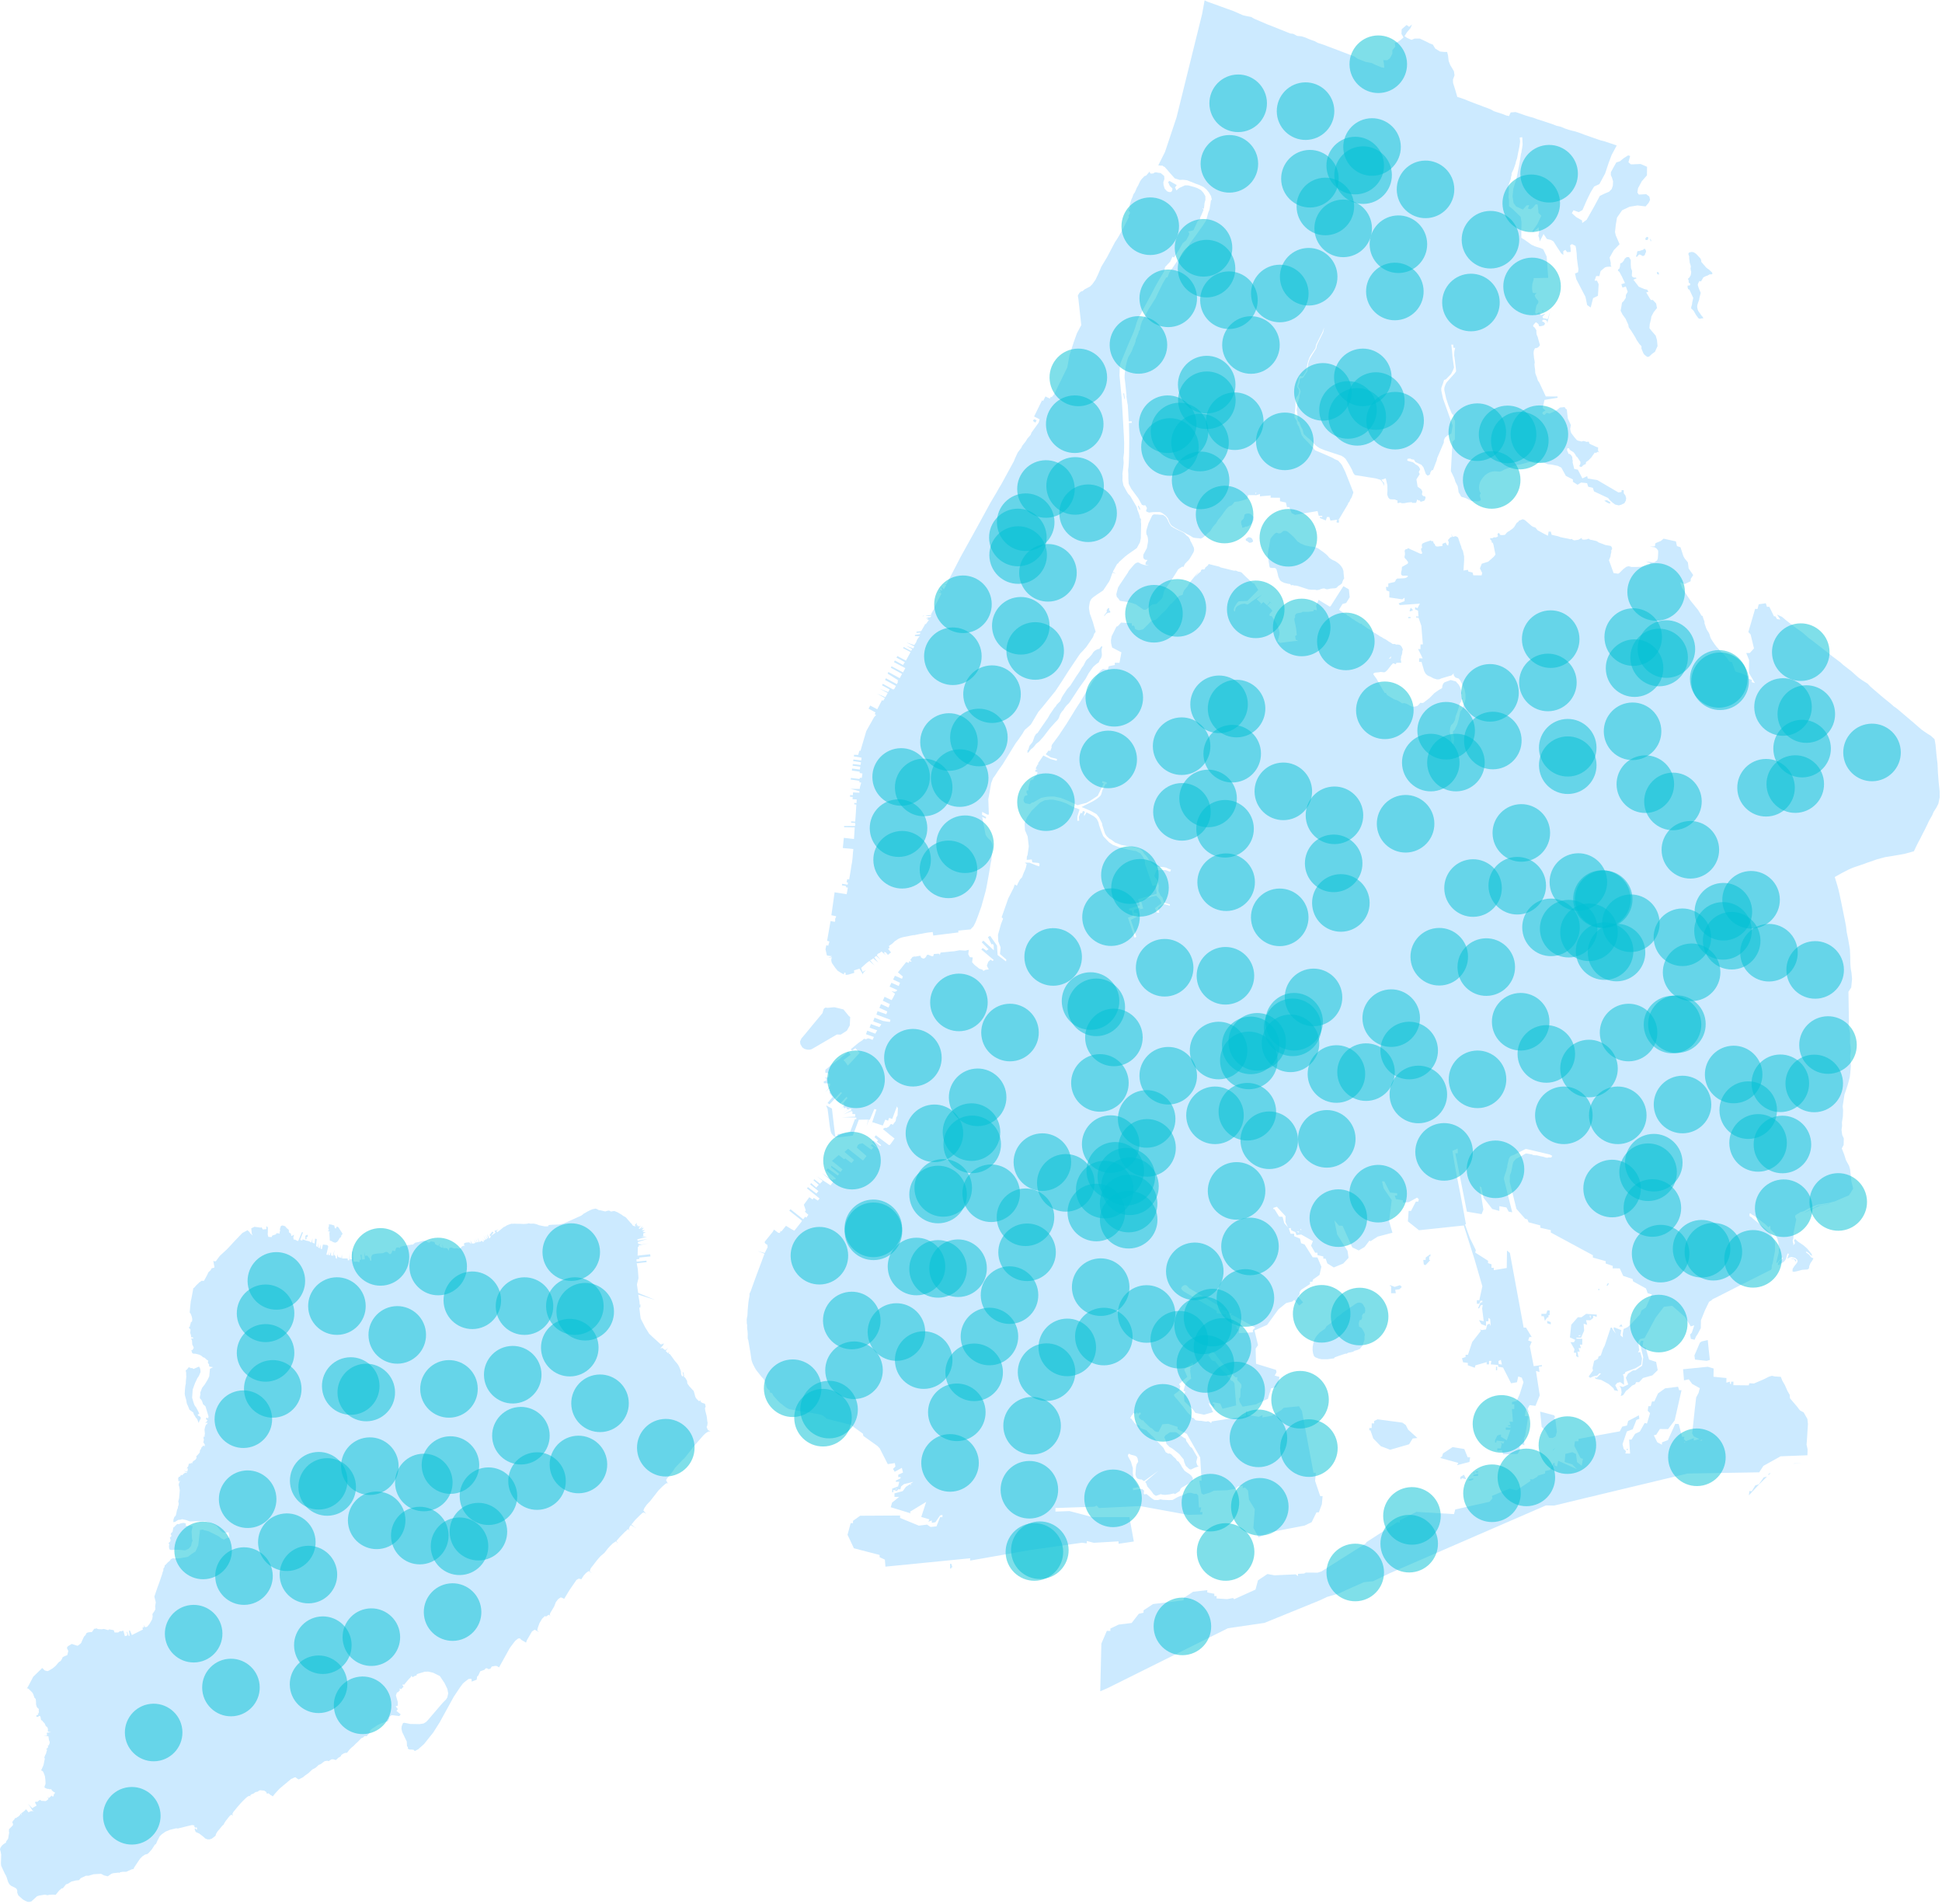 <svg xmlns="http://www.w3.org/2000/svg" width="359" height="352" viewBox="0 0 359 352">
    <g fill="none" fill-rule="evenodd">
        <g fill="#CCEAFF">
            <path d="M269.964 273.43l.223.029v-.223l.863.223-.416-.848-.67.402zM284.992 263.754l.64.655.744 1.384.654.03.55-.312.224-.878-.298-2.353-.208-.014v-.224h.223l-.223-.416-2.589-.685zM272.374 272.417h.224v-.238h-.224zM272.821 271.985l-.015.209h.432l.014-.209zM276.556 252.65l-.016.655h.224v-.655zM297.207 237.23l-.222.416h.222l.224-.417zM300.704 268.041h.208v-.208h-.208zM287.06 267.997l.045.089.46-.477zM60.572 227.554l.402.119-.09.253.09 1.414.283.06.298.193.416.134.357-.163.223-.283.223-.402.298-.253v-.238l.149-.134.104-.209-.164-.25-.61-.926-.163-.104-.164.015-.119.298-.209-.045-.103-.506-.194-.045-.193-.06-.164-.059-.462-.03.045.298-.104.238-.03.239.134.297-.02.012zM299.276 245.208l.655.015-.209-.432zM295.452 238.48h.223v-.209h-.223zM291.851 247.038v-.208h.446l-.446.208zm2.143-3.26l-.134-.58h.223l-.09.58zm-.67.269l.64.014.55-.416v-.432l.551.179.104.044v-.432h-.104l-1.845-.133-.878.64-.655-.015-1.22 1.384-.253 2.352.982.447-.223.431h-.655l.745 1.295-.12.64.432.015v.64l.431.209-.208-1.057h.432l-.208-.655.446.014-.224-.654.447.015.015-1.087-1.086-.015v-.208l.863.015.565-1.296-.09-1.294.566.193.09.045-.09-.373-.119-.505h.12zM331.994 233.255l.075-.224-.179-.238-.267-.119-.373-.03-.168.045-.173.045-.298.223.298-.223.173-.045.589.088zM331.756 270.512l-.27.049.389-.01 1.039-.029.367-.01zM156.884 205.093l-.045-.015-1.13.61z"/>
            <path d="M314.646 266.091v.208h-.432l.432-.208zm-3.05.596h-.224v-.209l.224.209zm22.56 1.255l-.192-.9.063-.785.192-3.028-.1-.93-.692-1.202-.688-.382-.554-.723-1.29-1.51-.039-.632-.429-.738-.45-1.026-.517-.912-.253-.661-1.091-.067-.547-.122-.53.152-.99.49-1.811.781-.844-.046-.118.387-2.842-.03.015-.654h-.432l-.015.417h-.208v-.417l-.655.193.015-.863-2.396-.238.03-1.518-1.086-.328-4.568.461.179 2.055.878-.194.64.864 1.398.774-.223.863-.446.848-.254 2.143-.49 4.525.312.537 1.012.49-1.027.269.015-.447-1.458.566-.402-.372.12-.432h-.432l-.625-2.367-.64-.03-1.354 3.007-1.101.417v.432l-.863-.447-.64-1.295.447-.104.67-1.057 1.517.015 1.22-1.607 1.264-5.582h-.43l-.21-.64-2.395.297-1.31.938-.683 1.488h-.432l-.238.864h-.432l-.119.848.432.447-.565 1.92-.432-.104-.893 1.592-.878.417-.669 1.072-.431-.015.178 2.59-.878-.015.12-.432-.432-.416-.209-.879.804-2.351 1.086-.402.684-1.727.536-.208-.09-.64-1.978 1.042-.223.848-.878.208-.446.864-6.116 1.116v.015l-1.518.268v.431h-.654l-.12.85 1.161 2.277.432.119-.223 1.28-.863-.655-.194-1.519-.655-.327-1.309.313-.134 1.503 1.414.447.863.878-3.244-1.459-.223-.09-.223 1.058-.432-.209v-.446h-.223l-.67 1.295-.862.193-.016.447-1.309.401-.134.209-.833.491-.357-.015h-.164l.12.283-1.816 1.22-.788.536-1.28-.327-3.273 1.354.104.447-.55.64-6.324 1.414-.239.864-6.948-.417-3.065 1.577v.432l-.431-.119-5.714 3.692-.134.238-.461.283-.655.432-7.097 4.48-.7.223-2.187-.015-.312.179-1.13.06v.416l-.432-.327-3.913.178-1.31-.238-1.74 1.16-.462 1.713-3.943 1.786-.208-.223-1.086.208-1.964-.134.015-.432-.432-.014v-.417l-1.294-.238v-.432l-2.62.298-1.755 1.16v.417l-5.654.7-1.756 1.161v.432l-.877.208-1.325 1.697-2.395.298-1.533.73v.446l-.654-.015-1.012 2.352-.208 8.812 1.413-.61 22.2-11.045 6.74-.983 10.266-4.183 1.325-.625 2.172-.625 1.31-.625 3.287-1.459 1.741-.193 1.31-.625 1.755-.849 28.866-12.533 1.517.03 6.026-1.459 1.741-.402v-.015l16.888-4.048 13.257-.224.773-1.19 3.185-1.772 4.958-.191.03-1.07zM264.43 232.258v-.432l-.879.64v.432h-.446l.104.863.327.104.878-.952h-.208v-.655zM252.288 242.737l.089-.402-.03-.521-.342-.625-.238-.269-.387-.133-.357.015-.416.208-1.979 1.37-.432.297-.506.446-.506.313-.58.625-.52.477-.626.446-.252.194-.224.417-.996.7-.551.61-.179.238-.238.431-.208.626-.149.774-.015.61.09.595.178.521.253.208.64.253.536.105h1.041l1.22-.164.164-.208.892-.313 1.072-.357.178.03.328-.194.431-.074.462-.105.282-.193.372-.09.208-.074.447-.193.119-.253.179-.134.238-.462.267-.804v-.58l.06-.357-.09-.372-.312-.566-.238-.358-.417-.193-.074-.565.149-.64.312-.06.179-.387-.045-.402.253-.402zM259.132 237.899l-.327-.327-.982.312-.863-.327v.208h.208l-.014 1.295h.877l-.104-.64.76-.09zM220.358 267.669l-.327-.223-.462-.7-.253-.327-.134-.507-.208-.06-.223-.148-.67-.461-.476-.372-.312-.134-1.012.03-.863.58-.193.357.238.476.103.432.06.283.566.58.55.313.893.7.402.342.773.952.12.536.282.655.655.61.312.06.714-.342.432-.15.268-.148-.253-.104-.12-.357-.074-.313.209-.848zM56.45 228.432v.655h.209v-.431h.223v-.417z"/>
            <path d="M109.881 223.46l-.371.075-.418.179-.237.119-.194.089-.208.12-.342.207-.179.075-.283.253-.252.164-.61.268-1.31.595-.684.313-.715.282-.759.164-1.22.03-.67.06-.103.238-.357.014-.328-.014-.505-.104-.507-.105-.208-.09-.268-.103-.282-.06-.193-.044-.566.014-.164-.014-.193-.06-.238.074-.209.03-.52.03-.313-.015-.297-.015h-.402l-.729-.03-.268.03-.164-.03-.327.09-.402.149-.268.119-.178.134-.357.178-.194.149-.252.208-.715.566-.163-.193.446-.253-.535.193.43-.327-.49.253-.194.06.194.342-.863.595.491-.64-.223-.164-.521.67.253.224-.12.237-.193.15-.342-.82.12.834-.18-.074-.312-.626.298.774-.223.105-.402-.774.342.818-.283.15-.238-.447.253.61-.208.074-.209-.208-.401.268-.357-.834.223.804-.238.06-.327-.715.238.715-.268.015-.268-.625.223.714-.327.12-.313-.03-.268-.567.09.462.015.238-.238-.283-.194-.044-.282.03-.18.014-.371.105-.03.312.179.268-.194-.119-.402.164-.178.268-.282.12-.269-.03-.252-.06-.268.06-.298-.016-.297-.149h-.253l-.194.105-.119.49-.268-.446-.312-.06h-.432l-.133-.789.014.715-.222-.015-.417-.282.178-.581-.327.55-.58-.312-.134-.402-.7-.119-.178.209h-.313l-.253-.224-.595-.119-.357.09-.595.178-.432.075-.193.06-.268.252-.179.09-.252-.015-.238.074h-.298l-.179.045-.222.074-.417.045-.298.074-.312.074-.149.254-.223-.12-.343.03-.163.208-.09.418h-.267l-.253-.09-.164.476-.193.194-.194-.015-.357-.342-.297-.06-.566.253-1.056.06-.7.134-.252.148-.164.402.045.64-.209-.015-.104-.386-.193-.239-.253-.297-.387.03-.164-.73.105 1.37-.536.059-.075-.893h-.193l.134.908-.283.015-.06.476-.46-.134-.21.03-.386-.03-.044-.372v-.253l-.06-.313v-.922l-.164-.015-.015 1.459-.446-.016-.015-1.16-.074 1.354h-.268l-.015-.342H63.25l-.059-.774-.074.729-.238-.134-.209-.015-.193-.119-.06-.446-.163.833-.209-.164-.014-.268-.194-.327-.179.208.194-1.176-.313 1.176-.342-.074-.014-.655-.224.625-.238-.06.134-.61-.238.61-.283-.059.357-1.548-.208-.238-.312-.03-.268-.03-.194-.03-.208.864-.208-.074-.09-.79-.119.73-.252-.193.029-.894-.134.834-.282-.193.104-1.295-.298-.075-.104.908-.417-.179.03-.803-.178.789-.179-.06-.164-.12-.282-.103-.283-.045-.729-.268-.075.238-.387-.119.536-1.414h-.223l-.67 1.608-.178-.03-.446-.238-.194.03-.089-.402.149-.507-.506.239-.105-.492-.178-.06-.163-.148-.03-.446-.402-.342-.253-.313-.282-.104-.268-.06-.268.119-.18.58.06.269-.103.253v.327l-.194-.09-.417-.014-.06.208-.371.12-.298.089-.148.297-.595-.044-.12-.462.03-.446-.015-.864-.267-.223.014.566-.669.06-.223-.403-.224.074-.268-.059-.818-.104-.595.283.09.953.163.372-.447-.417-.148-.238-.357-.328-.73.402-.208.104-1.458 1.518-1.07 1.162-.343.357-1.31 1.205-.714.968-.193.045-.298-.075.075.357.044.313.06.238.03.313-.521.149-.179.342-.416.387-.18.417-.43.789-.209.372h-.476l-.223.208-.164.06-.164.193-.327.298-.446.506-.164.104-.357 1.935-.104.417-.104.938-.105 1.206.164.178.09.238.09.208.073.268.06.343-.045.416-.208.135-.075.342-.089.238v.208l-.163.06v.268l.238.179.014.268-.059.386.149.447.03.402.163-.03.194.075.014.208-.178-.06-.179.016.15.446.044.685.15.268.132.327-.267.431-.194-.03.15.522.192.149.387.015.313.06.461.133.372.194.313.283.208.044.267.208.09.098.09.096.252.119-.015.506.209.209-.015.208.074.223.67.105-.566.297-.06.595-.073.79-.268.58-.536.893-.521.685-.342.878.03.357-.075.253-.03.402.224.253.178.253.194.61.446.388.506 1.667.06.223-.09.357-.268-.178-.12.267-.014.03.313.223-.179.254-.253.267.447-.09-.105.254-.193.105-.163.416-.06.253-.06.283.075.73-.06.327.03.253-.164-.074-.074.312.09.253-.105.55.268.373-.045.372-.193-.193-.387.387-.09.282-.178.224-.044.387-.15.208-.163.18-.327.341.045.313-.194.298-.416.297-.164.194v.208l-.209-.09-.178.164-.178-.089-.135.268-.06.298-.177.208-.15.283.194-.208.06.253-.075.372-.283.03-.386-.15.386.254.283-.03-.193.194-.239-.045-.371.298-.164.193-.208-.09-.194.328-.208.03-.15.313.09.565.283-.149-.193.417-.075.343.104.372.105.655-.134 1.459-.15.61.09.327-.03.312-.119.328-.014.238-.134.283-.075.327-.134.626-.104.238-.178.134-.18.476-.043.521.371-.075.507-.327.222-.045h.179l.357-.104.7.15.758.267 1.37-.06.64.045.713-.044.655.163.744.327.759.343.759.893.401.342.491.075.595-.075.12 1.013h-.194l-.193.03-.313.164-.283.133-.52-.238-.253-.223-.402-.254-1.681-.833-.819-.193-.238-.12-.298.075-.223.03-.015.387-.044.223-.238 2.188-.506 1.146-.7.462-.728.55-1.385.238-1.011.045-.386-.03-.358.179-.193.283-.357.283-.238.268-.358.342-.014.238-.224.328v.312l-.148.387-.06.268-.491 1.444-.431 1.176-.536 1.577.268 1.072-.12.685.046.596-.224.402-.327.476.045.46-.105.523-.491.863-.431.505-.342.09-.313-.402.119.357-.327.134.09.328-2.04 1.027-.386-.879-.15.075.12.938-.179.015-.312-.834-.045.253.134.283-.044.223-.432.134-.283-1.027-.416.12-.179-.046-.372.268h-.655l-.163-.431-.848-.15-.164.15-.417-.12-.267-.074-.224-.03-.237.06-.432-.015-.312-.015-.313-.149-.178.09-.194-.03-.223.328-.238.312h-.268l-.46.06-.269.133-.164.358-.283.283-.401.863-.074.223-.164.208-.253.209-.298.194-.193-.06-.878-.283-.73.432-.178.297.268.581-.09.357-.089.387-.222.105-.298.104-.342.193-.15.327-.133.24-.193.207-.194.09-.327.371-.327.388-.521.431-.655.387-.164.09-.178.044-.208-.06-.254-.059-.476-.461-1.666 1.622-.893 1.697-.282.461.193-.014.298.253.476.476.178.268.268.744.208.208.045.254.03.401v.358l.06.208.103.313.164.164.193.178-.03.208.046.477-.358.03.312.06-.208.341-.238.06.045.253.312-.015.194-.149.208.09.045.208.03.238.06.224.207.119.239.312.178.15.104.223.15.342.192.104.149.238.045.282-.03.343.193.06.418.089-.804.09.059.55-.654.06.907.044.104.745.12.238v.312l-.194.417h-.238l.193.134-.12.283-.162.164-.179.03.223.133-.074.313-.075.223-.044.238-.12.194-.118.282-.075.209.09.223-.224 1.102-.119.327-.238.521-.104.208.328.18.133.252.179.462.074.238.075.655.015.253.015.268-.015.253-.104.223-.09.372.179.12.357.148.312.015.224.09.164-.09.148.283.297.238.283.149-.119.283-.164.104.06.223-.223.164-.12-.224-.193.134-.357.313-.371-.253.297.313-.149.268-.387.253-.193-.015-.402-.03h-.178l-.298-.194-.238.18-.298.237-.178-.119-.194.178.298.582-.58.342-.223.148-.372-.401-.475-.415.356.4.431.7.164.193.223.134-.209-.06-.178-.03-.327.06-.283.194-.476-.58-.283.297-.625.476.134.357-.268-.327-.104.297-.268.239-.208.119-.193.149-.238.044-.105.224-.164.163-.237.343.148.327-.03.268-.713.715-.016.416.045.224-.193 1.131-.328.432-.089.297-.357.208-.357.313-.268.372-.104.313.134.476.09.536-.045 1.518.03.477.148.342.55 1.19.164.269.164.372.268.863.238.432.298.268.505.253.327.149.239.238.089.327-.015.253.104.328.119.253.834.744.46.253.372.164.298.03.432-.09.193-.178.848-.774.402-.134.655-.105.416-.06.492.105.267-.075.714-.044.507.044.624-.773.491-.432h.209l.58-.73.342-.103.67-.417.774-.194.609-.06.328-.371.967-.447h.476l.952-.283 1.369-.074.535.283.7.178.714-.491.328-.09.937-.103.179.044.148-.119.461-.074h.64l1.071-.477.268-.03.15-.312.803-1.206.268-.387.416-.432.52-.342.447-.119.238-.208.566-.64.535-.834.238-.179.254-.58.43-.833.358-.343.714-.506.789-.327 1.145-.283.357.03 1.98-.491.654-.15.402.09v.223l.238.223.178-.178.105.461h-.194l-.09-.208-.193.119.194.55.67.298.788.61.312.298.417.164h.417l.387-.134.684-.521.089-.343.298-.49.401-.462.462-.58.223-.164.164-.328.253-.387.7-.893.281-.238.387.104-.163-.223.193-.387.878-1.072.402-.461.46-.491.64-.626.358-.268.297-.089.194.194-.119-.239.223-.223.372-.12.402-.296.431-.09.18-.163.252-.09.744.075.371.238.12.327.312-.074.416.357.164.06.194.163.401-.506.819-.893.788-.67.506-.417.878-.744.283-.104.297-.164.254-.044.193.178.372.224.803-.402.298-.268.506-.358.194-.133.728-.685.55-.283.254-.208.357-.342.342-.135.223-.148.253-.209.313-.208.461-.075.268.075.52-.343h.342l.254.075.208.06.461-.418.461-.282.09-.239.431-.283.387-.119.223.016.491-.64.461-.432.224-.164.446-.462.431-.386.596-.625.372-.15.178-.208.268-.045.178.045.626-.759-.015-.327.342-.283 1.012-.67.788-.387h.238l.358-.239.252-.044.268-.015.283-.52.06-.328.312-.298.327-.015 1.176.149.267-.313-.788-.64.253-.342-.387-.506.387-.134-.015-.357.015-.283-.357-1.236.193-.55.223-.06.357-.431-.163-.194.208-.015.163.09.447-.477-.193-.208.06-.253.193.149.878-1.057.416-.417.06-.223.252.268.462-.268.238-.015.045-.223.223-.12 1.264-.386.655-.016.908.209 1.235.61.863 1.295.52 1.072.164.833-.164.745-.238.387-.55.55-.461.521-2.352 2.754-.327.328-.461.283-.759.118-1.681-.03-1.146-.223-.223.06-.238.58-.045.507.15.595.832 1.726.045.864.179.179-.045.223.179.164.282.06h.343l.327.058.164.21.624-.314.506-.446.595-.536 1.711-2.143 1.176-1.861 2.604-4.733 1.1-1.652.551-.745.313-.298.773-.595.477-.044.104.238-.03.297.952-.357.074-.566.224-.208.357-.774.789-.283.223-.268h.282l.194.15.386-.076.254-.401.624-.12.328.03.401.238 1.98-3.572.327-.446.282-.373.388-.506.565-.446.312-.015.253.268.878.52.149-.43.952-1.638.506-.328.818.477-.357-.342.104-.477.313-.863.476-.804.52-.506.21.089.49-.327.446.297-.253-.223.105-.402.713-1.19.328-.834.417-.536.401-.283.164-.03.55.254.982-1.623 1.28-1.86.342-.21.164-.029.402.105.432-.685.43-.476.492-.358.61.402-.417-.372.179-.52 1.116-1.445.297-.357.432-.476.7-.596.58-.744.371-.417.55-.55.626-.432.387.416-.298-.476.655-.744.67-.685.163-.178.372-.313.193-.238.506.193-.297-.208.223-.52.193-.224 1.012.595-.149-.119-.193-.119-.164-.134-.208-.178-.208-.15.743-.907.774-.76.521-.49.253-.09.431.253-.505-.61.163-.417.432-.625.67-.715 1.547-1.98.669-.669.625-.551.268-.12.178.165-.357-.715.135-.238.49-.595.61-.774.447-.685 1.354-1.429.342-.298 1.026-1.28.626-.833 1.86-2.129.445-.417.507-.312.149.014.208-.014-.476-.268-.239-.551.12-.253.074-.521-.06-.283-.074-.684-.074-.402-.224-.864-.06-.476.135-.283-.134-.52-.536-.194-.312-.208.089-.24-.208.105-.164.045-.52-.536-.135-.283-.297-1.056-.193-.194-.313-.357-.283-.298-.386-.536-.06-.506-.387-.64h-.164v-.253l-.104-.625-.164-.09.15.7-.223.12-.18-.343-.044-.298-.015-.342-.179-.462-.148-.357-.209-.387-.267-.342-.328-.372-.863-1.191-.297-.18.164-.341-.283.298-.387-.388.431-.61-.372.357-.223.045-.223-.178-.253-.194-.387.104.536-.595.149-.372-.506.282.253-.387-.298.343-1.547-1.4-.625-.595-.714-1.13-.566-1.103-.282-.55-.105-.685-.06-.521-.103-.833.223-.06-.06-.328.179-.104-.268-.06-.044-.58-.224-1.28 3.124.983-3.139-1.295-.223-1.519.03-.193.253-1.013-.119-1.637-.208-1.101 1.83-.224-.03-.283-1.815.18-.03-.417.55-.09-.03-.238 2.069-.208-.06-.402-2.32.253.044-1.608.178-.06-.044-.208 1.815-.387-1.265.209-.61-.12-.09-.342 1.801-.566-1.83.328-.044-.268 1.785-.446h-1.116l.89-.194-.443.06-.045-.491.49-.209-.624-.074.46-.328h-.594l.402-.462-.58.164.237-.164.105-.267-.52.476-.224-.06.431-.535-.416.267.074-.267-.312.193.09-.298-.254.105.075-.506-.373.387.18.267-.373-.074-.163-.06-.283-.386-.194-.18-.193-.237-.268-.298-.238-.283-.194-.194-.164-.089-.192-.089-.403-.297-.743-.432-.298-.12-.268-.104-.342.045-.268.06-.327-.179h-.179l-.267.06-.254.089-.208-.03-.416-.104-.402-.09-.193-.014-.357-.194-.269-.09zM281.138 96.12l-.357.134-.119.223-.208.119-.15.164-.162.283-.209.356-.268.283-.655.477-.297.163-.178.15-.283.357-.193.06-.343.029-.357-.015-.253-.387-.268.134.015.253.075.208-.18.15-.296.088-.283-.03-.283.164h-.209l-.163-.03-.06.224.268.268.06.372h.163l.134.358.373 1.845-.298.388-1.042.922-1.19.372-.342.863.417.849-.105.446-1.532-.014-.15-.522-.758-.163-.09-.328-.818.134.12-1.95-.015-.699-.209-.982-.238-.447-.09-.402-.133-.312-.446-1.326-.417-.238-.58.135-.283-.581.179.595-.298.06-.461.506.149.447-.06.312-.06.268-.223-.119-.223-.447-.595.224-.03.431-.446.03-.402.06-.253-.03-.194-.105-.103-.312-.194-.164-.148-.431-.224.074-.163-.163-.967.312-.373.164-.252.134-.09.283.045.253.03.238-.164.044-.03.313.223.625-.178.119-.238-.044-1.295-.596-.46-.193-.403-.224-.238.15-.297.074-.164.253.06.416v.328l-.075.328.015.238.297.312.358.476-.075.298-1.071.596-.045.58-.074.253-.03.223-.014.313.178.209.238.06.402-.03h.297l.194.133-.342.253-.328.09-.49.03-.581.029h-.253l-.268.193-.074.239-.164.208-1.16.268-.015.64h-.432l.09.655.55.208-.015 1.087 2.396.357.43-.313v.64l-1.1.417.208.313 3.72-.268-.446.848-.432-.208-.015.417.55.238.09 1.087-.432-.03v.224l.432.014.521 1.504.283 3.438h-.432l-.015.878-.431-.015.848 1.727-.655-.015-.015.655h.447l.506 1.727.267.476.372.328.565.237.507.283.64.194.416-.015.417-.179 1.443-.431.386-.09.209-.193.238-.224-.044.254.178.327.223.223.55.164.298.358.79 1.651.177.909v.908l-.237.773-.343 1.028-.387.476-.282 1.399-.283.997-.476.953-.342.372.178.938.074.431-.074.596-.044.312h-.21l-.222-.714v-.417l-.09-.372-.178-.744.09-.759.163-.462.417-.417.297-.55.12-.685.371-.968.238-.803.179-.61.283-.432-.045-.223.268-.135-.134-.386-.09-.373.15-.342-.417-1.161-.253-.446-.328-.358-.178-.208-.655-.178-.282-.09-1.16.432-.24.238-.148.387-.06.446-.624.358-.774.536-.893.908-.758.595-.387.297-.253.06-.328-.044-.223.267-.327.313-.565.149h-.373l-.49-.224-.507-.297-.46-.149-.432.045-.372-.253-.461-.269-.67-.237-1.1-.655-.299-.268-.06-.238h-.252l-.952-1.593-.536-.997-.565-.775-.06-.208.313-.178.64-.06.445-.074.581.074.223-.06.387-.342.714-.908.357-.372.521.179.074-.254.923-.014-.074-.447-.03-.223.074-.208v-.283l.104-.253.105-.358v-.223l.044-.238.075-.223-.194-.432-.178-.253-.164-.134-.268-.075-.253-.014-.179.014-.238-.119-.297.015-.164-.03-.253-.193-.446-.253-.283-.208-.357-.224-.223-.104-.209-.12-.237-.163-.298-.133-.327-.253-.223-.105-.209-.163-.253-.12-.342-.238-.283-.193-.193-.164-.342-.149-.432-.312-.446-.313-.164-.09-.193-.223-.238-.015-.179-.089-.327-.223-.253-.134-.402-.283-.372-.209-.55-.446-.194-.045-.164-.148-.208-.224-.238-.044-.268-.179-.253-.208-.283-.15-.222-.223.64-1.041.669-.179.655-1.056-.149-1.46-1.012-.595-.55.848-1.801 2.828-.178.105-2.054-1.25-.46 1.086.148.834-.357-.06-.194-.06-.09.269-.148.044-.818.104-1.012-.014-.238.133-.282.06-.477.075-.282.133-.164.313.03.253-.15.313.03.372.164.729.12.58.104.908.044.447-.253.09-.044.237.104.522.193.074.268.178-.253-.044-2.053.238-1.087.149-.223-.253-.208.12.03-.254.178-.64.12-.476.044-.358-.134-.67-.372-1.027-.55-.788-.417-.64h-.342l-.06-.313.55-.64-.282-.357-.387-.387-.268-.209.52-.565.358.178-.773-.566.342.313-.506.58-.67-.61-.803.685.386-.432-.58-.55-.252-.194 1.085-.937-1.83 1.22-.937.685-.536-.179-.55.074-.387.149-.416.239-.298.327-.164.685-.208-.194.03-.298.104-.327.476-.774.328-.312 1.591-.075 2.009-2.024-.759-1.22h-.208l-1.28-1.176-.535-.522-.283-.297-.268-.12-.372-.06-.446-.193-.283.03-.565-.12-.55-.148-1.415-.342-.223-.134-1.978-.491-.15.267-.475.388-.09.267-.193.075h-.342l-.179.178-.03.224-.402.312-.654.686.744-1.102-1.265 1.547-.268.343-.401.58-.179.328-.431.506-.224.283-.148.312-.134.522-.402.104-.223.089-.461.372-.194.223-.298.313-.49.52-.149.046-.372.476-.268.357-.357.402-.238.223-.342.298-.313.328-.565.595-.313.238-.297.09-.387.103-.223.134-.536.581-.878.864-.788.193-.655-.209-.208-.654h-.432v-.447l-1.145-.074-.713-.052h-.006l-.115-.008-.61.67-.253.089-.892 1.787-.12.758.03.536.194.774 1.71.894-.356 1.934-.863-.014v.416l-1.101.224-.224.625-.877-.104-.432.297-.313.373-1.16 1.622-.357.64-.818 1.295-1.131 1.89-.7 1.072-1.815 2.947-.684 1.028-.774 1.16-.729.983-.506.685-.089.267.03.254-.268.655-.223-.12-.164.134-.431.581.922.565 1.16.298-.059.328-1.13-.313-1.34-.655-1.012 1.488.164.03-.193.134-.387.745.342.208-.209-.045-.163.12-.03.297.402.075-.03.253-.179.357-.223.163-.253.313-.089.343-.208-.045-.342.238-.342 1.28v.491h-.328l-.045.387.194.313-.074.253h-.253l-.239.178-.025.093-.037.134-.011.041-.105.388.035.112.004.016.066.214.237.253.849.163.416-.312.224-.015 1.413-.819.461-.104.729-.134.818-.03h.417l1.265.268 1.309.522 1.74.818 1.667-.432.774-.446 1.31-.863.52-1.072.58-1.22-.297-.09.06-.342.788.238-.015.357-.194-.06-.594 1.191-.164.566-.12.328-.252.267-.328.283-.46.327-.492.283-.893.447-1.13.566 1.74.744 1.027.58.461.58.566 1.133.03.297.401 1.265.164.417.294.426.004.006.006.005.44.396.431.253.61.462.64.253.566.208.476.09 1.711.298.387.044.803.253.521.447.268.446.283.298.297.357.417.655.208.208.387.388.328.267.252.179.268.104.417.015.595.03.267.03.403.09.46.222.402.134-.149.387-.49-.164-.328-.134h-1.726l-.387 1.072.164.327.238.254.179.297.06.358.193.52-.075 1.028.387.863.342.328.342.982 1.042.297.015.254-1.19-.328-.983.715.194.937-.461-.06-.328-.803.661-.504.04-.03.49-.374-.112-.3-.156-.414-.7-.685-.833.179-1.443.49-.506.388.209.654.06.328.133.313-.595.163-.03-.282-1.086.357-.06.52.7.12.074.506-.298.238-.997.492.997 3.14-.312.164-1.235-3.706.907-.343-.193-1.027-.446.09-.09-.388 2.01-.595-.314-1.161 3.438-.997-.149-1.325-.09-.268-.52.163-.491-1.443-.64-1.89-.253-.744-.06-.76-.476-.774-.356-.446-.432-.21-.298-.192-.401-.06-1.012-.193-.685-.179-.803-.193-.848-.313-.595-.223-.685-.462-1.056-1.101-.119-.253-.298-.76-.371-1.041-.013-.055-.006-.027-.031-.141-.01-.046-.06-.267-.252-.521-.164-.224-.267-.228-.01-.01-.14-.119-.773-.432-.596-.312-.431.7-.045-.343.194-.476-.388-.149-.178.447-.252-.105-.328.774.074.685-.357.03.015-.819.387-1.265-.417-.208-.58-.179-1.488-.774-1.012-.357-.952-.224-.461-.089h-.536l-1.012.119-.832.432-.314.304-.189.184-.012.011-1.048 1.019-.848 1.22-.447 1.043.075 1.324.49 1.147.21 1.83-.224 1.578-.134.328-.03.595.937-.074.105.535 1.116.105.223.134-.045.491-.476-.134-1.354-.55h-.847l.341.282-.193.789-.417.967-.116.318v.002l-.122.335-.213.23-.174.187-.387.73-.193.431-.387-.238-.238.685-.967 1.905-.606 1.722v.001l-.614 1.745.268.268-.387.983-.565 2.009.06 1.206.43 1.116-.118 1.22 1.175 1.028-.06.342-1.547-1.176-.12-1.757-.18-.256-.093-.13-.99-1.4-.417.209.11.224.036.071.538 1.09.194-.12.193.253.03.938-1.935-1.786-.312.298.09.091.028.027 1.161 1.176-.416.253-.67-.475-.268.267 2.292 1.935-.193.194-.388-.253-.416.401-.268.715.357.684-.61.075-.387.223-.133-.223-.626-.208-.907-.715-.417-.476.12-.879-.536-.06-.298-.55.103-.791.001-.013-.155.037-.485.112-1.07-.074-.998.193-.625.045-1.89.194-.178.55v-.267l-.208-.075-.848.06-.06.19-.021.062-.053.164h-.193l-.372-.133-.373-.164-.238.089-.164.342-.237.224-.194.074-.178-.045-.298-.164-.104-.312-.297.03-.64.12-.122-.023h-.003l-.04-.008-.37.104-.418.551.049.051.027.03.177.187-.178.074-.112-.074-.053-.036-.059-.038-.148.357-.447-.179-1.532 1.92.72.604.05.04.138.116-.15.43-.228-.098-.04-.017-1.04-.45-.343.7 1.052.49.005.002.223.104-.238.595-.245-.108-1.109-.487-.342.714 1.16.513.02.01.233.102-.134.238-.274.066-.005.001-.093.023-.55-.12.386.268.13.102.007.005.131.102-.149.312-.163.328-.134.238-.179.313-.022-.01v-.001l-1.287-.614-.328.73 1.31.624-.232.623-.006.017-.005-.002-1.409-.638-.282.7 1.328.596.007.004.123.055-.09.267-.089.253-.154-.053-.004-.002-1.464-.51-.208.625 1.403.524.025.01 1.161.434-.09.387-.58-.06-.714-.12-.022-.007-.04-.016-1.5-.572-.238.67 1.432.526.033.011.038.014-.357.521-.027-.01-.016-.005-1.535-.55-.237.67 1.147.398.004.002.262.09-.163.254-.194.357-.445-.165-1.043-.386-.238.655.58.2.893.306-.253.536-.685-.268h-.222l-.283.149-.322-.058h-.004l-.09-.016-.314.297-.55.357-.565.447-.997.833.098.098.004.005.15.15.611-.46.238.282.342.387.223.179-1.428 1.562-.789.82-.431-.641-.357-.387 1.309-.982-.402-.581-1.354 1.072-.193.223-1.592 1.131-.803.685-.21.128-.058.036-.031.132-.029.121-.015.357.655.134v.387l-.015.298-.432.09-.342.059.313.074v.447l-.447.134v.327l1.161.06v.342l-.238.491-.697.846.786-.801.179.253-.179.134.164.179-.149.267.61.774-.952 1.132.386.223 2.099-2.263.193.18-1.13 1.28.832.654 1.117-1.22.208.208-1.652 1.98.833-.953.283.238-.789.938h.001l.535-.58.268.282.208-.178.164.134v.208l.178-.03.134.075.224-.134h.193l.163.253-1.472.804.67-.283.535-.238.178-.09.253.075v.46l.506.016v.461l-2.44.12 2.649.06.014.296h-.268l-.892 2.338-.714.253-1.563.164-.119.386-.357.03-.61-5.135-1.071-.58.12.312.148.312.387 3.082.178 1.057.134.386.283.373.237.208.164.12.194.029h.223l.208.03 2.664-.327 1.1-2.933 1.756-.03-.312 1.22.416-1.22.179.015.833-1.965.387.09-1.294 3.9v-.003l.535-1.56 1.934.625.462-1.087.52.193.18-.52.58.193.877-2.322.18.372-.076 1.295-.238.402-.104.625-.535.715-.223-.135-.164.016-.343.46-.461.24-.252-.045-.387.238 1.264 1.057.893.7-.819 1.145-.208.075-2.425-1.816-.268.342.67.58-.223.269.803.625-.164.164-1.294-1.013-.238.268 1.443 1.414-1.443-1.012-.238.283.476.342-.357.417-1.667-1.22-.238.089-.297.044-.313.224-.178.446 1.8 1.578-.655.834-2.752-2.189-.67.596 1.77 1.488-.475.566-1.16-.863-.21.163-.996-.788-1.235 1.086 1.949 1.578-.372.491-1.726-1.176-.015.298 1.473 1.206-.238.312-1.83-1.324-.342.357 1.815 1.503-.178.238-.194-.119-.223.223-2.053-1.384 2.113 1.712-.447.61-2.574-1.682 1.116.849-.506.52-1.041-.818-.164.193.982.834-.461.506-.937-.819-.194.239 1.533 1.235-.373.446-1.562-1.175-.193.223 2.35 1.876-.327.386-.759-.49-.222.282-.596-.417-1.011 1.385.356 1.042-.163.253.64.566-.372.535-.209-.179-.372.477-2.35-1.86-.224.267 2.35 1.86-.148.254-1.264 1.593-.521-.283-1.027-.625-.862 1.056-.18-.148.075.282-.178-.164.074.298-.357-.03-.789-.595-.223.402-1.488 1.846.015.208.163.178.313.194.045.447-.134.253-.402.804-1.308-.372 1.263.505-.446 1.206-.416 1.116-.58 1.534-.82 2.262-.282.804-.223.461v.388l-.134.714-.06.417-.06.58-.088.998-.044.952-.09.402-.045.343.015.446v.238l.074.313-.014.491.014.223.06.357.045.566-.015.64.015.253.09.224.416 2.426.178 1.25.09.312.133.373.432.848.253.402.952 1.206.342.357.178.298.12.223.089.298.09.327.074.328.09.208.282.327.178.105.164.253h-.179l.194.193.193.06.164.074.164.357.163.224.67.744.52.52.238.15.164.134.312.268.299.208.297.179.252.12.283.073 3.021.506 2.202.388.402.089.327.148.253.164.253.209.164.178.535.164 3.973.997 2.261 1.638.105.431 2.589 1.846.431.447 1.488 2.917 1.31-.194.104.64-.447.432.312.536 1.325-.73.209.864-.878.417v.432h.431v.223l-.878.417v.223h.64l-.223.863-1.086.402-.015.655h.223v-.417l.655.209.223-.313h.431l.119-.536.55-.432 1.712-.417-.64.447-.729.477-.58.788-1.533.417v.655h.863l-1.31 1.057-.237.848 3.69 1.132-.134-.298 2.99-1.816-.907 2.783 1.517.447-.223.432.655-.223v.431l.655-.104.878-1.266.43-.103v.431h-.43l-.67 1.697-1.101.105-.64-.433-1.517.194-3.467-1.429v-.446l-7.38.044-1.325.938v.432h-.431l-.58 2.143 1.175 2.5 4.761 1.236v.417l.967.447.105 1.295 15.667-1.548-.015.431 10.892-1.92 9.805-1.385.863.12.015-.432 1.294.328 4.568-.268v.446l2.827-.417-.818-4.51-6.74.015-4.33-1.131-2.604.09v-.656l7.172-.238.446-.208.432.446 7.603-.357 8.897 1.623 2.605-.075.014-.447h-.431l.223-.848h-.432l-.133-2.188-.298-.343h-.447l-.61-.178-.58.03-.923.401-.878.328-1.011.566-.655.03-1.13-.06-.447-.09-.46.135-.67-.015-.268-.15-.506-.386-.7-.58-.342.089-.149-.164.06-.536-.313-.268-.386-.03-1.325.223-.059-.386 1.086-.194-.565-.938-.388-.744-.133-.893.014-.908-.357-1.22-.208-.372-.193-.358-.134-.238-.03-.208.134-.268h.164l.223.149.759.193.327.164.193.342.105.61-.298.477-.104.461-.06.715-.044.729.163.506.208.238.522.164.208-.015.49.313 2.649-1.92-2.44 2.069.194.267.208.581.714.819.432.61.431.298.521-.179.387-.134.223.075.55.06.819-.09.803-.18.223.12.864-.565.163-.387.193-.224.744-.432 1.31-.788.03-.551-.254-.417-.356-.327-.417-.268-.491-.343-.506-.714-.179-.357-.446-.64-.253-.12-.283-.431-.402-.342-.416-.447-.327-.164-.194.045-.49-.268-.417-.804-.253-.268-.357-.357-.432-.477-.342-.312-.342-.462-.461-.416-.358-.357-.268-.223-.312-.373-.833-.297-.357-.194-.074-.283-.224-.193-.342-.03-.387-.358-.625-.833-.193-.03.238-.476.253-.282.104-.24.253.12.179.015.253-.253.103.268.194-.09.238-.178.193.268-.386.387v.268l.133.238.194.104.193.209.298.014.134.238 1.16 1.117.313.149.52.491.298.134.387.015.7-1.414 1.085-.09 1.742.566-.016.417 1.726.893 2.455 4.332.268 4.316h-.431l.402 2.352.356.209 1.176-.358.788-.372 2.455-.075 1.548-.297.431-.417.879-.104-.016.432.447-.105.536.551.193 1.712 1.071 1.742-.268 3.438.953 1.741 2.187-.937 6.324-1.22 1.309-.626.893-1.816h.431l.565-1.503.135-1.489-.447-.03-.938-2.798.135-1.503h-.432l-2.143-11.432-.535-.863-2.827.283-.447.431-1.755 1.042-1.741.312.015-.446-.655.328-2.172-.343v-.67h-.208l-.015.879-6.324.982-.12.327-.163-.163-.164-.09-.193-.104-.193.015-.164.06-.298-.045-.535-.09-.178-.029h-.298l-.566-.075-.163-.059-.209-.253-.178-.149-.268-.045-.223-.446-.491-.417-.953-1.25-1.07-1.31-.239-.223-.282-.372-.03-.253.387-.268.595-.477.193-.774-.238-.416.298-.239.297-.313.923-.774-.58-1.354 1.458-1.235.178.06.074.297-.61.536.075.283-.074.297.193 1.43-.297.222-.417.328-.223.312-.194.313-.282 1.116.312.06-.223.849.074 1.011 1.607 1.519.417.61 1.607.343 1.324-.372.372-.149-.18-.268-.177-.521-.238-.238-.283-.655 1.086.863v-.625l-.357-.09.149-.253 1.295.238.43.968 2.515-.625-.312-4.079-.358-.46h-.222l-.223-.388-.239-.223-.267-.283v-.268l-.804-.61-.55-.655-.387-.492-.521-.699-.268-.06-.253-.044-.729-.968.402-.491.193-.253.238.06.238.238.194.134.238.387 1.116 1.384.401.432.863.997.268.387.298.238.55.521.343-.015-.015.312.015.21.178.192.447.447.149.283-.015.432-.164.357-.015 1.086-.045.388-.208.297.119.581.536.863 2.515-.431.312-.194 1.86-.819.238-.863.223-.626.104-.446.878-.193.55-.849.12-1.087-.864-.237.342-.64-.104-.417-3.69-1.131-.074-2.799.446-.64-.654-2.724 2.336-1.027 2.098-2.873 1.428-1.161 1.102-.268.386-.327.907 1.057.73-.581-.923-1.087.268-.416v-.373l.283-.446 1.651-1.057v-.432h.432l.119-.416 1.205-.849.342-1.518-.73-1.712-.877-.03-1.488-2.366-.654-.238-.208-.849-1.072-.446v-.447h-.654l-.343-.997.357-.09.105.447.758.327.209.552.877-.105 2.158 1.22-.342.849.743 1.295h.432v.446l1.086.239v.416h.432l.312.879 1.19.744 1.741-.715.997-1.056-.193-1.295-1.92-3.037-.505-2.59.848.968.655.014 1.8 4.004 1.19.566 1.086-.64.893-1.176.208.104 1.325-.848 2.722-.714-.625-2.159.491-3.87-1.487-2.173-.313-1.295h.431l1.057 2.069 1.31.119v.431h-.447l.223.656 1.295.223v.432l1.086-.09 1.532-.833.327.297-.118.447-.432-.015-.893 1.727h-.446l-.134 1.935 2.053 1.637 8.273-.878 1.994 6.267 1.443 4.97-.565 2.591-.447-.015v.655h.432l.223-.536.357-.03v.268l-.357.09-.446 1.057h.208l.298-.566.371-.075-.119.655.298 2.367-.878-.208.432.744.863.327.014-.848h.432l.015-.64.312.223.105 1.295-.224-.446-.432.208-.222.863-.804.12-.298-.134.15.297-1.593 2.04-.788 2.366h-.432l-.015.417-.655.223.209.744.878.12-.015.431 1.294.462.12-.447 2.082-.596-.014.417h.446v-.64h.432l-.12.64 1.34.105.074.342.863.134 1.488 2.917 1.086-.193.238-1.072.655.224.312.848-.684 2.159-.565 1.294-.864.194-.014.416.431.016v.863h-.447l.194 2.366-.654-.014.208.654-.432-.014v.208l.432.015v.223l-.878-.03v.447h.863l-.67 1.935-1.086-.655.015-.446-.67.208-.431.863-.015.432h.223l.075-.357 1.443.163-.223.432-.432-.238.149.298-.164.789h-.654v.431l.863-.104.208.759 2.634-.045.193-.208.297-.566-.089-.595.298-.461.61.208-.09-1.295.224-.417.595-3.661-.654-.015.237-1.28.64.878-.357-.953.372-.67 1.086.134.789-1.935-.7-4.525.655.208-.134-.997.58-.06v-.223l-1.517.194-.714-3.662.342-.863-.655-.224.224-.64h.43l-1.055-1.741h-.432l-2.544-13.798-.536-.447-.044 3.23-2.396.402v-.432l-.432-.014.015-.64-.654-.224.014-.431-2.38-1.519.12-.446-1.102-2.233-.908-2.516.179-.044-.58-3.17-.239-1.266-.268-1.414-.208-1.057-.416-2.114-.268-1.458-.208-1.161-.313-1.92.982-.417v.863h-.447l2.143 10.791 2.723.462.328-.848-.7-4.317.327.208.403 1.935 1.606 2.07 1.31.357v-.879l1.309.239.416.773.655.12-1.517-6.103v-.223l.044-.253.402-1.22.03-.224.119-.298.03-.431.089-.358.178-.744.209-.402.223-.179.386-.134 1.489-.729.788-.402.238.015 4.255 1.012.432.238-.149.283-.163.03-.342-.015-.253.06-.313-.045-.387-.134-.61-.12-.654-.163h-.268l-.343-.03-.297-.133-.342-.06-.61-.104-.179.015-.282.149-.388.237-.699.373-.417.208-.49.566-.134.52-.179.923-.119.522-.104.238-.074.193-.045.298.015.312-.03.7 1.235 4.972 1.607 1.83.431.12.209.536 2.172.58v.432l1.95.446-.016.432 7.782 4.198v.431l2.38.67-.014.432 1.31.446-.016.447 1.31.015.64 1.384 1.725.565.104.447 2.381 1.31.313.878.758.224-1.086 2.426-.818.55-.253.685-1.607 1.742-.342.342-.387.313-.714.327-.164.893.03.67-.461-.402.164-.953-1.37-.535-.045.327.403.864-.536-.715-.194-.402h-.208l-1.116 3.35-.312.595-.402 1.205-.432.208-.089.418-.714.372-.312 1.37.103.415-.803 1.102.268.253.67-.297.64-.12.401-.416.312.014-.565.581-.342.313v-.179l-.268.12.194.133-.045.044 1.042.194 1.398.76.863.759.179.387.7.149-.536-1.072.371-.432.55-.15.7.507-.03-1.444-.163-.49.357-.134.089-.299 1.89-.714 1.041-.64.15-1.161-.343-1.19-.402.089.223-.447-.193-1.503.327-.522.878-.208 2.009-3.736.446-.595 1.1-1.43 1.534-.193 2.35 2.069 1.072 1.742.654-.194-.46 1.384-.313.313.134.804.699.164.268-.61.297-.432.58-1.102.03-1.458.73-1.816.758-1.563.164-.135.238-.119.283-.267.327-.164.179-.075 5.089-2.59 5.207-2.62.089-.193.045-.64.134-.312.46-2.382-.014-.387.015-1.042-.074-.313-.7-1.31-.505-.506-.164-.133-.179-.194-.372-.327-.506-.432-.848-.67-.744-.595-.253-.253-.357-.194-.03-.461.18-.075.341.283.268.119.73.521 1.056.834.297.208.625.596.312-.269.06.298v.343l.179.178.282.298.313.312.52.983.105.432.089.268.03.655.149.223-.135.49.015.477-.208.819-.119.447-.134.684.224-.119.178-.268.298-.223.267-.164v-.209h.268l-.149.24-.595.386-.223.625.253.134.223-.268.596-.327.192-.179.164-.238.134-.298.134-.55.164-.343.208.12-.297.878.416-.24.328-.088.729.178.356.328.075.313-.148.312-.178.22-.314.39-.283.462-.03.447.18.089.06-.006.252-.024.52-.119.29-.079.484-.13.997-.074.268-.179.06-.461.223-.536.327-.461.223-.417-.417-.164-.4-.52-.522-.373-.06-.208.239.089.342.238.297.358.298.119-.164-.402-.327-.402-.476-.566-.655-.58-1.041-.7-.492-.462-.162.175-.06.064.065.17.083.217v.238l-.079.079-.218.219.044-.269-.104-.312-.03-.312.134-.447v-.61l.015-.313.185-.91.143-.697.178-.923-.194-.403.016-.312.342-.257.014-.01.21-.09.371-.268.625-.164.952-.536 1.503-.655 2.187-.342 1.116-.298 2.024-.863.548-.225.399-.567.408-.716-.321-1.285-.242-2.256-.184-.628-.581-1.062-.346-1.1-.43-1.084.344-.637.03-1.208-.293-.635-.126-.94.104-.744-.027-.637.175-1.135.034-1.16-.076-.685.188-1.208.145-.957.259-.745.276-.834.22-.76.234-.908.084-.734.107-1.321-.07-.929-.055-.856.117-1.05-.049-.69-.1-.797.02-1.745-.17-.744-.12-.666.075-.693-.017-.786-.077-4.745.515-.785.093-.954.06-.651-.111-1.185-.138-.727-.056-.712-.02-.646-.02-1.014-.055-1.201-.305-1.784-.285-1.374-.123-1.07-.153-.822-.237-1.165-.236-1.165-.16-.795-.17-.823-.235-1.112-.203-.902-.285-.998-.407-1.33.912-.508.485-.27.599-.306.49-.255.519-.24.54-.21.542-.185.7-.238.561-.184.548-.213.521-.174 1.355-.475 1.035-.28.52-.14.587-.089.576-.094.487-.082.591-.101.7-.12.637-.118.607-.168.534-.146.585-.164.345-.73.418-.847.458-.854.325-.657.432-.83.422-.858.408-.87.582-1.02.263-.623.494-.76.377-.748.244-1.174-.01-1.116-.187-1.79-.12-1.535-.085-1.774-.173-1.456-.194-2.06-.178-1.014-.705-.644-.51-.307-1.158-.79-.593-.516-.48-.417-.48-.418-1.081-.917-.714-.604-.608-.52-.683-.57-.533-.362-.65-.578-1.305-1.053-2.333-2-.561-.59-.995-.616-.695-.504-1.323-1.183-.646-.496-.825-.644-.531-.478-1.02-.77-.543-.398-.57-.475-1.127-.875-2.01-1.559-.633-.461-.58-.52-.577-.492-.72-.512-.5-.35-1.217-.933-.51-.403-.792-.664-.92-.424.622.921-.601-.076-.339-.53h.186-.431l-.539-1.105-.31-.636H326.639l-.13-.408-.078-.247-.14.02-1.17.173-.223.863-.446-.014-1.25 4.287.417.431.625 2.59-.774.848h-.655l.521 1.296-.03 2.381 1.102 1.876-.581-.164v-.417l-.64-.238v-.432l-1.294-.55-1.086-.328-.64-1.742-.387-.06-.164-.148-.282-.417-.298-.386-.402-.447-.178-.209-.223-.133-.298-.328-.283-.342-.327-.358-.402-.535-.46-.685-.21-.358-.119-.327-.103-.387-.15-.327-.297-.447-.164-.327-.327-.953v-.312l-.223-.596-.134-.447-.193-.06-.343-.58-.297-.476-.402-.491-.997-1.236-.431-.64-1.16-1.756-.343-.997.863.342 1.101-.52.015-.447.461-.7-.848-1.22-.134-1.102-.253-.327-.327-.388-.253-.446-.536-1.652-.655-.224-.193-.863-2.276-.506-.387.328-.164.118-.298.12-.372.148-.282.134-.075.254v.252l-.178.075-.774.06.863.104.328.193.312.387.03.268-.03.67-.045.566-.134.342-.446.312-.298.075-1.324-.209.878.373-.164.193-.297.164-.58.164-.893.119-.863.03h-.744l-.521-.15-.431.12-.566.417-.699.7-.238.148-.849-.104-.862-2.382.208-.506.09-.253.014-.253.134-.521-.03-.268.179-.283-.09-.372-.208-.193-.431-.075-.58-.104-.462-.193-.431-.15-.342-.133-.21-.164-.192-.09h-.015l-.744-.178-.387-.06-.253-.193-.104.045-.03-.016-.223.105-.565.06-.342-.075v-.268l-.358.194-.178.119-.238.06-.61.088-.239-.074-.252-.193-.253.074-.223-.074-1.563-.313-.506-.179-1.16-.268-.09-.312-.059-.268-.416-.015-.12.774-.654-.327-1.25-.685-.238-.298-.223-.223-.417-.134-.238-.149-1.25-1.087-.223-.089-.179-.06-.342.134zm-23.955 25.2l-.09.372-.356.06.446-.432zm-21.797 101.962l.654-.209 1.607 1.742-.015 1.087.461.997-.684-.79-.312-1.175-.64-.03-.863-1.399h-.208v-.223zm4.954 3.945h.208v.223l-.208-.223zm-.67.416l.447.015v.209l-.446-.224zm-10.564 18.16l-.535-.224.015-.431-.759-.447.328-.64-1.518-.655.015-.416-1.741-.253v-.432l-6.1-3.587-.268-.238-.209-.283.164-.357.387-.268.208-.015.193.015.164.133.417.447 5.922 3.513v.446l1.085.224v.432h.864l-.224.431.298-.134 4.24 2.352-.446.432v.431l-2.603.164.103-.64zm47.955 6.341l-.059-.55.446-.224.194.878-.58-.104zm-108.646 22.223v.208l-.223-.208h.223zm-2.827.834h.209l-.224.208.015-.208z"/>
            <path d="M331.54 235.349l.1-.025h-.077l-.018-.006zM204.095 113.922l.178-.179.239-.297.342-.164.223-.015.179-.06-.045-.312-.164-.015-.015-.238.015-.253-.238.06-.238.357.045.297-.447.58zM203.649 119.995l.089-.253.03-.253h-.179l-.372.461-.164.03-.193.045-.194.104-.238.134-.178.149-.164.178-.253.402-.446.506-.164.179-.193.134-.268.313-.268.49-.164.358-.341.446-.418.715-.535.774-1.175 1.83-.566.626-.52.774-.268.402-.194.328-.312.729-.67.685-.134.253-.253.267-.848 1.236-.416.73-1.101 1.577-.76 1.131-.297.21-.268.43-.223.64-.134.373-.163.223-.417.506-.134.417-.06.253-.178.194v.476l.223-.164.164-.223.253-.313.298-.223.267-.268.372-.476.61-.492.818-.922.358-.477.744-.968.982-1.1.476-.492.223-.328.178-.52.105-.239.163-.268.194-.268.163-.148.238-.372.209-.298.238-.283.402-.387.327-.461 1.458-2.233 1.265-1.771.58-1.057.789-1.117.371-.357.328-.268.372-.253.193-.462.238-.342.12-.357.03-.298-.06-.73zM231.755 95.733l-.074-.253-.209-.194-.208-.208-.253-.12-.268-.044-.402.06-.252.118-.075.313-.045.253-.089.238-.372.342-.074.224v.208l.074.372.12.21-.016.297.402-.06.223-.149.179.015.431-.134.477-.357.238-.343.178-.402zM207.636 72.72l.223 1.072.075-.104-.134-.968zM170.513 113.922l.357-.06-.179-.044z"/>
            <path d="M153.417 176.707l.402.045-.714.297.654-.104-.044.238-.06.253.074.417.105.238.595.848.431.521.521.328.61.342.074-.342.254.044v.388l.446-.045.416-.12.745-.223-.06-.446 1.012-.328.655 1.072.044-.298.506-.505-.625.327-.268-.73 1.027-.922.491-.373.952.85-.818-.969.401-.193.194-.179.282.269.64.52-.729-.937.343-.283.848.73-.715-.834.149-.283.372-.164.327-.268.848.745-.312-.358-.06-.297.313.074.402.461.565-.461-.535-.64.267-.194-.119-.342.67-.476.387-.387.67-.447.401-.179.431-.133 1.935-.388h.223l.982-.208 1.31-.238 1.085-.134.105.655 4.657-.58-.03-.328 1.176-.12 1.086-.103.55-.58.387-.76.476-1.236.253-.714.343-.952.178-.655.208-.73.387-1.414.164-.714.104-.58.327-1.802.239-1.4.103-.654.15-.67.074-1.354.06-.21.089-.698v-.254l-.075-.46-.179-.403-.267-.312-.372-.358-.164-.193-.253-.402-.625-3.29.67.313.06-.283-.76-.417.03-.55.982.52.253-.03-.104-2.828.461-2.59.06-.357.357-.937.357-.477.565-.878.863-1.22 2.381-3.87.55-.73.432-.625.342-.506.164-.298.223-.342.164-.15.163-.133.238-.208.55-.492 1.385-2.337.833-.982 1.19-1.474 1.146-1.414 1.176-1.771 1.22-1.92 1.963-2.918.224-.312.61-.64.476-.536.595-.863.67-.998.237-.655.254-.312-.254-.864-.267-.952-.328-.938-.223-.595-.163-.953v-.297l.044-.269.104-.595.075-.208.193-.373.298-.297.327-.238.313-.223 1.264-.85 1.116-1.666.164-.358.119-.327.327-.938.655.194-.61-.327.803-1.46.238-.163.12-.208.714-.64.446-.402.536-.417.818-.566.774-.55.58-1.057.164-.76.06-2.649-.046-.342.015-.61-.163-.075-.09-.461-.193-.581-.223-.55-.06-.343-.133-.298-1.131-1.92-.387-.402-.298-.491-.565-1.042-.179-.923.015-.982-.03-.194.134-1.027.105-1.042-.06-.937.12-.909.029-1.815-.06-1.43-.238-4.212-.178-2.887-.03-.21-.357-3.78.044-1.414.09-.64.074-.268.298-.7.952-2.321 1.175-2.725.238-.684.358-1.19.267-.64.491-.85.417-.848.908-1.667.52-.968.893-1.711.7-1.22.847-1.415.15-.76.951-.996.417-.909.283.135.788-1.176.313-.55.506-.91.654-.55.506-.952.06-.358-.224-.297.983-.224.773-1.682.446-.342.045-.387.179-.328.446-1.056-.238-.313.298.134.119-1.087.163-.595-.015-.655-.357-.625-.461-.506-.714-.387-.58-.193-1.057-.283-.58-.015-1.086.49-.506.447-.268-.536.313-.446-1.325-.76-.268.194.313.715.491.491-.045.372-.193.268-.372.015-.387-.149-.446-.476-.209-.715-.03-.49.194-.581-.045-.566-.64-.536-.46-.06-.387-.074-.298.03-.179.164-.52.044-.15-.163-.044-.238-.342.401-.297.343-.343.133-.506.536-.267.373-.402.848-.193.313-.388.907-.252.343-.224.625-.193.402-.119.387-.179.655.06.343.015.238-.194.208-.104.238.179.074.119.313-.12.268-.178.209.09.267-.15.283-.267.55-.67 1.296-.148.223-.134.328-.343.58-.208.357-.357.581-.297.432-1.473 2.798-1.057 1.756-.506 1.191-.193.432-.372.774-.565.804-.432.446-.997.521-.416.357-.254.045-.327.268-.283.52.105.581.535 4.853-.803 1.503-.596 1.668-.788 2.44-.402 2.218-2.425 4.957-.446.536-.164-.09-.194.358-.803-.402-.432.834-.193-.12-.476.953-.997 2.04 1.027.52-.179.61-1.324 1.831-.163.432-.626.715-.267.461-.625.789-.253.491-.61.79-.536 1.16-.194.492-2.365 4.33-.313.492-.55.982-1.027 1.727-2.604 4.763-2.96 5.344-2.62 5.061-.58.12h.551l-.461.847-.506-.505-.194.103-.357.67.402-.61.164-.074.223.655-.58-.12.342.432-.58-.104.64.327-1.235 2.382-.15.462-.476.833-.044.268-1.042.149.164.045.402.014.372-.03.193-.03-.283.313h-.297l-.52.179.505.06-.283.252.402-.06-.565.775-.357.134.163-.015-.699 1.206-.878.104.015.223.714-.044-.089.282-.923.134.015.209.878.06-.238.238-.283.446-.134.387-.357.55-1.443-.49 1.443.729-.178.372-1.324-.491 1.115.625-.193.328-1.369-.715-.119.208 1.384.73-.863 1.578-1.578-.849-.163.298 1.548.833-.343.522-1.502-.834-.179.298 2.113 1.116-.432.789-2.113-1.131-.148.267 2.083 1.146-.432.79-2.098-1.147-.134.298 1.994 1.265-.164.09.075.208-.208.387-2.01-1.087-.163.313 2.009 1.102-.283.535-.208.134-1.92-1.057-.163.269 1.413.774-.282.49-1.548-.625 1.473.79-.431.774-1.533-.655 1.444.818-.313.491-.223-.104-.878 1.682-1.295-.684-.312.565 1.295.714-.164.283.267.179-.357.372-1.458 2.59-.878 2.977-.193.7-.193-.06-.238.804-.76-.03-.044.298 1.428.238-.06.52-1.442-.192-.045.312 1.444.209-.075.49-1.443-.163-.03.312 1.413.194-.074.506-1.443-.179-.03.372 1.444.209-.016.238.521.104-.119.804-.327-.03-.104.239-1.562-.194-.075.283 1.652.253-.045.253.357.074-.238.82-.03.341-1.71-.015 1.636.447v.268l-1.175-.06-.03.521-.506-.03-.015.328.491.015-.03.431.774.045-.045.67-.416-.03v.253l.386.045-.104 1.772-.104 1.384-.744-.045-.015.253.73.03.059.357-.09.224-1.993-.016v.238l1.964.03-.134 2.144-1.875-.209-.193 1.876 1.949.193-.074.7-.075.982-.104.819-.09.447-.148.982-.283 1.697-.357-.06-.119.566.253.06-.06.402-1.011-.18-.045.299.774.133-.03.21.357.073-.223 1.221-2.232-.357-.595 4.242.878.179-.045.208-.149.298.03.297-.074.238-.789-.148-.64 3.646.432.134-.223.774-.357-.089-.15.774.269 1.132z"/>
            <path d="M191.388 78.124l.253-.432-.49-.193-.209.312zM304.483 44.365l.105-.045.103-.223-.014-.254-.238-.06-.268.254.015.313.208.015zM285.096 57.36l-.015.207h.223v-.208zM316.52 50.393l-.64-.595-.222-.134-.268-.224-.893-1.041v-.254l-.134-.342-.67-.73-.178-.163-.208-.149-.208-.12-.268-.059h-.194l-.402.105-.133.253.163.476v.328l.06.431.044.417.12.327.089.357-.06.313.044.402.075.223-.03.343-.06.327-.237.402-.298.268.15.238V52l.029.269.282.178-.104.328-.386.014-.016.313.105.342.238.105.7 1.518-.194.908-.03.312-.149.491v.254l.194.163.252.254.432.758.283.388.223.282.223.06.357-.09h.283l-.12-.268-.267-.282-.268-.417-.238-.312-.149-.313-.044-.223-.06-.328.045-.372.149-.447.193-.52.015-.209.253-1.027-.194-.447-.193-.49-.164-.537.12-.372.223-.357.208.12.178-.224.313-.55.297-.15.223-.104.209-.06.223-.119.194-.119.342-.015.178-.06zM306.269 50.334l.104.357.298.06.014-.165-.163-.327zM305.064 44.32l.089.312.075-.089v-.134l-.135-.297zM260.323 114.056v.208h.431l.015-.208zM261.215 112.776l-.431-.446-.223.64.223.03z"/>
            <path d="M232.053 91.103h.223l-.223.224v-.224zM214.51 30.611h.387l.194.164.223.089.104.125.044.053.357.388.536.64.819.908.907.282.625-.03.73.09 1.249.491.357.149.67.238.788.387.55.461.432.536.387.655.074.315.075.325-.164.194-.104.7-.053.314-.028.175-.03.173-.007.045-.023.137-.022.138-.143.332-.08.189-.093.338-.131.48-.193.7-.64.982-1.34 1.876-.907 1.236-.446.714-.446.67-.64.893-.372.327-1.862 2.702-.023.034-.094.137-.158.4-.076.195-.124.313-.022.004-.007.001-.223.04-.67 1.16-.684 1.4-.164.327-.268.581-.164.342-.223.358-.357.55-.238.417-.327.462-.268.476-.235.438-.019.035-.178.33-.505.953-.108.161-.017.025-.024.038-.018.056-.01.027-.21.646-.134.52.015.254-.133.203-.12.184-.06.327-.029.07-.448 1.096v.002l-.002.004-.027.064-.006.116-.003.058-.003.047-.003.047-.015.045-.208.595-.223.461-.283.744-.312.581-.268.402-.149.387-.163.566-.15.595-.148.863-.104.953-.015.536.104.804.253 2.456-.015.223.164 1.146.09.447.047.808.01.162.12 2.036.059-.001.03-.001.462-.012.015.268-.452.024-.039.003-.045.002.06 2.486v1.25l-.03 2.323-.044 1.13-.045.804-.09.7.046.819v.73l.059.996.46.908 1.326 1.801.654 1.176.219.088.003.001.076.03.342-.03.268.462.014.209-.133.208.03.283.208.074.297.12.372-.046.372-.044.61-.015h.61l.208.06.238.118.239.168.059.041.387.298.028.032.136.161.238.298.179.461.119.298.133.253.298.372.178.09.388.268.386.208.447.238.386.179.005.002.288.14.258.126.446.267.283.134.357.194.298.194.122.065.1.054h.006l.263.06.55.059.268.014.223.06.209-.045.252-.134.269-.208.327-.283.342-.342.417-.343.49-.774.372-.46.194-.18.446-.744.521-.61.952-1.325.432-.432.253-.148.327-.135.342-.386.209-.253.699-.06.744-.193.848-.268.208-.715 1.533.015.655-.208-.016.417 1.98-.164-.016.416 1.742.015v.64l1.086.239.208.863h.431l.432 1.087.64.327 4.15-.7.21.878h.654v.21H244v.207l1.087.447.223-.64h.431l.208.67 1.206-.164-.09.491.417.075.075-.506-.387-.06.312-.03 1.696-2.843.075-.253.193-.179.164-.416.268-.432.312-.893-1.518-3.84-.58-1.177-.253-.357-.268-.282-.193-.224-.64-.268-.283-.178-.327-.164-1.413-.625-1.578-.67-.238-.238-.134-.313-.193-.044-.536-.64-.372-.387-.67-.685-.371-.52-.357-1.132-.164-.432-.134-.208-.223-.372v-.402l-.282-.447-.179-.313.104-1.086.075-.744.014-.7v-.774l.208-.402.313-.417.074-.282.104-.432-.119-.342-.297-.447.119-.536.134-.327.06-.388.088-.52.194-.224.313.09.208-.06.654-.997.045-.283.015-.432.06-.327.074-.313.06-.283.267-.759.238-.446.893-1.325.074-.447.06-.238.119-.223 1.042-2.069.312-.849-.193.909-1.012 2.039-.104.238-.075.208-.06.432-.922 1.473-.312.552-.09.238-.089.253-.104.357-.164 1.399-.744 1.161-.223.12h-.164l-.163.059-.104.223-.015.372-.06.268-.089.208-.09.224-.014.267.268.343.089.268.075.223-.224.878-.015.298-.342 1.117-.09.625-.059.55.075.254.104.907-.045.447.104.387.238.179.357.937.194.313.12.298.088.476.12.253.699.655.431.328 1.012 1.041.297.238.476.313.878.358 3.11 1.027.461.282.328.298.744 1.206.431.803.253.61.268.358.238.06.744.104.967.163 1.875.298.922.268.432.52.253.656-.03-.64-.208-.164-.268-.387.283-.074.52-.179.298 1.28.015 1.057-.045.655.179.52.283.329.342.044.625.015.208.12.268.074-.015.461h.253l.223-.075.387.12.461-.015.491-.105.566-.06.238-.014.163.134.67-.015.208-.625.238.179.238.015.134.238.223-.045.491-.164.15-.282.073-.299-.104-.222-.357-.06-.223-.283.09-.536-.224-.431-.655-.462-.222-1.355.61-.967-.18-.402.268-.491-.238-.462-.282-.267-.328-.179-.282-.253-.253-.164-.744-.194-.268-.089.045-.342.49-.045.343.164.357.03.268.446 1.116.521.372.462.461 1.265.298.268.178-.045.298-.208.044-.327.239-.402.252-.045.715-1.875.03-.269 1.264-2.961v-.388l.193-.461.402-.387.789-.402.238-1.488-1.786-5.002-.312-1.459v-.46l.312-.864.209-.64.327-.104.952-.983.343-.655.208-.55-.268-1.891-.104-1.295-.134-1.042h.357l.045.565.327.03-.12.432-.044.268-.015.313-.014.416.06.283.267 2.203.03.417-.313.432-.803.893-.64.729-.194.342-.193.522-.045.372.015.238.342 1.518.402 1.235.625 1.519.328.342.074.774.193.194.015.7-.044 2.798-.432.401-.297 5.433.565 1.161.164.447.119.402.402.759.119.67.06.491.252.387.178.343.164.133.238.045.536.179.52.267.447.224.208.03 1.042.074.49-.178.03-.253-.148-.388-.03-.402.163-.283-.178-.312-.104-.357-.03-.432.045-.49.178-.567.179-.327.312-.417.402-.447.476-.342.462-.223.476-.119.401-.045.536.045.357.03.402-.12.416-.253 1.354-.506 1.087-.387.52-.06 1.682-.46.773-.194.506-.015.06.268 1.16-.03.372.164.551.223.758.074 1.087.224.655.327.848 1.534 1.294.655v.431l.863.55.655-.416 1.1.12.209.654.863.209.208.655 2.604 1.22.372.447.446.401.476.358.67.163.476-.119.58-.297.254-.447.074-.461-.15-.521-.297-.388-.014-.58h-.506l.163.105-.104.238-.535.074-3.884-2.277-.223-.045-1.563-.253-.103-.432-.878.417-.848-1.623-.655-.119-.312-1.25.044-.238-.074-.268-.03-.477-.253-.372-.282-.208-.164.015-.09-.268-.163-.357.015-.387.327-.03.119.253.194.164.52.313.164.193.164.238.193.343.223.193.55.848-.029.358-.194.402.179.119.253.03.268-.269.208-.149.297-.103.045-.358.134-.104.298-.209.55-.55.268-.402.372-.506.253.104v-.119l.149-.015.163-.134.268.15-.238-.343.015-.61-.253-.045-.104-.045-.491-.238-.491-.208-.298-.179-.06-.283-.178-.06-.208.06-.58-.179-.432.105-.178-.06-.193-.045-.358-.089-.163-.134-.417-.491-.58-.774-.12-.402-.059-.372.134-.67-.565-1.22-.194-1.668-.223-.148-.193-.298-.849.09-.401.342-.268.178-.565.283-.714.327-.507-.163-.43.417-.343-.194.015-.327.535-.328-.52-.446.342-1.504 2.41-.387v-.238l-2.172-.015-1.22-2.605-.223-.298-.134-.372-.075-.297-.149-.328-.148-.446-.03-.626-.074-.446-.045-.58.06-.224-.045-.387-.09-.491-.059-.58-.03-.298.045-.477.223-.476.164.015.282-.09.254-.178.222-.313-.163-.536-.178-.624-.075-.313-.194-.432-.06-.432v-.402l-.311-.49-.209-.15-.104-.208.208-.283.313-.357.297.193.194.164.12.387h.281l.402-.09.283-.118.12-.313-.165-.208-.372-.179.105-.268.163-.03.268.016.357.208.074.431.521-2.203-.461 1.46-.283-.09-.253-.06h-.267l-.164-.312.565-.596-.655.253-.193.06-.119-.238-.193-.313-.432.283-.282-.06-.015-.282.044-.328.075-.387.089-.417.134-.267.208-.224.03-.387-.208-.238-.268-.313-.208-.416.074-.224.283-.312-.253.045-.342-.03-.15-.104-.089-.61v-.447l.045-.536.253-.834-.03-.223 2.708-.045-.283-3.93-.624-1.324-.476-.238-.402-.12-.7-.223-.223-.119-.342-.134-1.28-.922-.64-.387v-1.057l.03-1.86-.149-.954-1.532-1.488-.625-.491v-1.117l-.089-.565.044-.551-.03-.253.06-.565-.06-.79.046-.208.357-.967.044-.388.104-.312.015-.387.342-.7.283-.804.104-.312.06-.327.208-.58.209-1.087.208-.998.104-.685.045-.342-.075-.744.461-.074.03.357.045.997-.09.685-.089.416-.044.372-.09.283-.148.998-.12.789-.55 2.738-.58 1.876-.15 1.429.194 1.235.461.626 1.265.58.67-.759.49-.075-.237.64.505.15.447-.343.49-.595.358.06.134 1.19.015.327.52.551-.729 1.563-.937 1.325.164.134 1.026-.908v.223l.075.61-.134.804.134.298.12.7.698-1.385.61.923.789.194.446.267.655 1.042.759 1.146.402.313-.015-.7.386-.238.343.417.654-.044-.044-.775-.075-.446.343-.223.654.327.104.462.12.982.044.863.193 1.474.09.52-.075.581-.565.224.238 1.057 1.696 3.26.238 1.146.075.372.654.446.447-1.727.892-.431.134-2.144-.312-.655h-.446l.297-.848h.595l.223-.923.819-.685.297-.09.506-.043h.402l-.149-.21v-.52l-.208-.953.789-1.384 1.056-1.086-.715-1.653-.133-.595.149-1.355.222-1.31.938-1.354 1.384-.655 1.473-.238 1.488.179.55-.64.283-.566-.149-.625-.565-.432-1.37.074-.267-.387.12-.789.698-1.295.952-1.086.016-1.578-1.19-.52-1.28.059h-.536l-.432-.387.313-1.147-.372-.119-.818.521-.715.581-.654.208-.596 1.057-.401.744-.015.521.223.521.193.64-.044.819-.208.61-.476.492-.908.386-.804.388-1.07 1.994-1.355 2.397v.015l-.833.61-.045-.477-1.086-.625-.789-.714.298-.536.982.342.684-.387.819-1.875.7-1.43.639-1.041.967-.447 1.056-1.95.655-1.964.55-1.474.943-1.751-.117-.039-.714-.257-.526-.165-.932-.32-.672-.163-.612-.208-.642-.225-1.683-.587-.713-.275-1.035-.354-.515-.117-.641-.172-.76-.252-.74-.318-.79-.176-.855-.338-.75-.24-.86-.286-1.19-.384-.729-.272-.57-.148-.848-.263-.51-.18-1.281-.438-.915.069-.314.666-.514-.105-.55-.226-1.735-.57-.5-.29-.885-.358-.57-.197-.576-.238-.551-.188-.568-.22-1.019-.39-.715-.303-.7-.243-.672-.201-.373-1.293-.407-1.29-.022-.63.285-.778-.1-.75L268.08 12l-.276-.718-.122-1.035-.166-.649-.646-.001-.675-.077-.88-.547-.436-.731-.55-.2-.526-.277-1.327-.63-.991-.001-.546.235-.828-.36-.477-.328.464-.723.644-.757.28-.683-.52.443-.485-.339-.908.793-.033.848.381.658-.582.504-.562.382-.485.131.113.682-.551.65.003.67-.457.845-.492.346-.733-.015.13.67.06.755-.512-.084-.55-.224-.7-.3-.542-.273-1.156-.222-.623-.245-.85-.327-.597-.426-.755-.293-1.223-.465-1.274-.487-.669-.251-.547-.204-.518-.196-.638-.248-1.138-.372-.574-.32-.563-.19-.528-.2-.578-.255-.755-.243-.808-.075-.746-.39-.54-.063-1.393-.56-2.281-.913-.562-.21-2.476-1.061-.51-.31-.812-.149-.715-.168-.586-.26-1.135-.501-1.123-.404-1.132-.409-1.867-.676-.753-.27-.488-.234-.45 2.49L217.5 21.68l-2.128 6.385-1.246 2.494-.003.007.09.01.296.035z"/>
            <path d="M303.442 64.444l.342.834.179.268.357.283.238.163.312-.089.268-.238.208-.208.596-.432.238-.536.238-.506-.105-1.117-.238-.818-.729-.848-.431-.536.06-.775.074-.253.134-.58.104-.566.416-.788.61-.76-.163-.848-.596-.64h-.371l-.208-.298-.253-.431-.402-.67.416-.134-.238-.372-.55-.12-.997-.431-.997-1.295.61-.268-.179-.119h-.312l-.312-.15-.105-.207.06-.849-.208-.565-.045-.67v-.819l-.327-.536h-.417l-.372.298-.178.372-.328.372-.312.149-.06.565-.119.388-.208.134-.06.223.283.238.461.863.566 1.206-.67.208.208.626.626-.194.341.968-.341.595-.016.536-.371.565-.328.328-.119.744-.134.73.357.714.551.76.506 1.1.09.492.445.625.715 1.146.312.595.491.715.387.417zM332.352 235.294l-.447.03.447-.03.535-.134zM333.959 235.115l-.283-.074.283.074.327-.074zM328.588 113.475l-.432-.223.432.223.327-.416zM333.468 228.581l-.298-.074-.565-.045.565.045.298.074.461-.074.208.193.179.268-.179-.268-.208-.193zM335.06 228.7l-.194.253.194-.253.015-.298zM334.852 233.865l.074-.327-.074.327zM334.762 234.58l-.208.282.208-.282.179-.447zM335.432 233.017l-.09.238.09-.238.164-.283zM343.243 221.347l-.283-.015-.55-.253.55.253.283.015.76-.789zM338.261 222.495l-1.386.25-.818.135-2.173 1.116-.25.15-.122.074.122-.073.054.002.934-.414.994-.516.913-.373 1.509-.266.223-.085.012-.002 1.176-.253-1.176.253zM330.045 238.748l1.95-.075-1.95.075zM328.96 238.524l-.655-.03.655.03zM326.757 240.653l-.446-.03.446.03zM333.438 270.512l2.053.7.818.446-.818-.446zM335.878 263.576l-.536-.209.536.209zM321.4 249.837l-.43-.03.43.03zM316.208 248.036l.55-.432-.55.432zM248.385 106.076l-.01-.103-.015-.402-.164-.49-.268-.418-.267-.312-.387-.328-.506-.327-.357-.149-.328-.193-.357-.253-.253-.313-.297-.298-.536-.432-.446-.312-.402-.298-.402-.208-.714-.178-.431-.03-.447-.105-.416-.074-.343-.12-.253-.133-.357-.12-.312-.252-.208-.09-.253-.297-.58-.655-.596-.536-.401-.343-.328-.163-.297-.015-.224.03-.282.238-.238.179-.313.03-.446-.135-.298.179-.238.238-.387.462-.178.297-.134.73-.06.357-.014.253-.105.342-.104.61-.015.224-.074.417.015.297.074.313.045.253.06.446.059.328.06.432.073.2.02.055.01.028.387.06H235.698l.253.207.223.774.134.626.327.684.328.253.49.224.7.163.372.045.134.238.268-.06.372.105h.238l.282.044.848.269 1.176.386.61.075h.714l.179.06.268-.016.282-.06.268-.118.312-.09.313-.03.164.06.223.09h.283l.446-.105.416-.044.507-.03.267-.104.313-.328.357-.208.312-.268.002-.008.102-.32.12-.297.03-.05.148-.248-.044-.357-.05-.477zM330.403 233.21l-.09.358.09-.358.208-.253zM329.837 235.175l.238-.283.253-.193.104-.253-.104.253-.253.193zM323.394 255.7l.209-.683-.21.684zM317.74 246.964l-1.085-.224 1.086.224zM317.89 251.92l.862.015-.863-.014-.014.863zM319.705 246.13l-2.158-.878 2.158.878.03-1.071 1.517-.194-1.518.194zM333.959 237.259l-.417.045.417-.045.014-.283zM329.659 235.83l-.209.179-.044.282.044-.282.209-.179.208-.447zM330.045 238.33l-1.086-.237 1.086.238zM314.244 248.2l-1.012 2.366.105.759 2.157.238.592-.172-.21-1.916-.178-1.766-1.142.267zM326.92 272.462v.227l.445-.439.865-.413-.865.413zM326.043 273.102l-.893 1.28-.654.194-.67 1.086-.431-.03-.098.789 1.804-1.937.738-.727.809-.798.273-.065-.273.065zM285.825 242.87h-.878v.432h.432l.208.864.446-.64h.209l.015-.417h.208l.015-.863-.432-.016zM286.019 244.166v.446l.654.209v-.417zM299.35 256.193l.238.283.12.372.059.58-.15.64.447-.178.566-.834.223-.12.878-.818.535-.223.194-.402.55.015.7-.774 1.756-.491.981-.968-.297-1.518-1.31-.432-.61-2.173-.58-.253.15-1.042h-.432l-.224.432.625 2.59-.06.401-.148 1.176-1.22.85-.491.029-.908.61-.387.76.447 1.22-.997.461zM254.014 262.683v.446l-.431-.015-.015.864h-.432l-.015.431h.223l.521 1.503 1.399 1.43 1.726.654 3.496-1.012.67-1.072.863-.089-1.711-1.548-.432-.848-.64-.447-4.567-.61zM271.482 273.474v.208h.431l.446-.208v-.208zM272.375 272.626l-.015.208h.878v-.417zM270.693 267.862l-2.172-.357-1.756 1.161-.223.655h-.223v.209l3.258.893-.223.416 2.291-.595.12-.863h-.447zM148.15 191.964l-.253.565.06.477.372.625.401.268.491.134.417.015.372-.09.327-.178 4.36-2.545.729.015 1.13-.73.536-.952.074-1.564-.238-.178-.996-1.22-.804-.21-.893-.207-1.294.119-.223-.045-.193.015-.254.223-.223.774-1.785 2.144-1.354 1.652zM34.4 281.69l-.238-.133-.253-.045-.372.06-.238.06-.238.133-.193-.06-.164.06-.223.209-.253.282-.178.104-.164.82-.238.208-.105.223.15.208-.075.268-.208.09.044.238.09.267-.105.313-.282.238.134.253-.06.402.06.447.148.149.328.044.446-.044.55-.015.432.03.982.089.164-.045.55-.268.431-.506.12-.625.163-.328-.104-.327-.089-1.429.045-.223.089-.358.045-.357-.58-.104-.268.119-.447-.163zM34.326 253.35l.089.416v.417l.03.253-.09.923v.387l-.089.387-.03.253-.059.64-.03.64.06.358.208.744.119.67.238.535.253.626.714.52.105.373.163.223.134.253.313.372.267.7.15-.387.252-.432-.03-.238-.253-.223-.178-.045-.134-.223.312-.134-.164-.387-.43-.819-.239-.313-.119-.252-.134-.402-.238-.804.104-1.519.432-1.19.431-.908.283-.417.298-.685v-.223l-.06-.432-.208-.387-1.012.432-.283-.164-.223.03-.223-.149-.224.015-.193.298zM210.344 93.544l.298.655h.104l.045-.074-.283-.64zM174.277 108.102l-.178.06.297-.06zM175.631 289.073v.879h.208l.016-.224h.208l-.208-.655zM92.92 226.944l.163-.075.237-.193h.001zM212.07 104.5l-.461-.045-.402-.119-.342-.134-.268-.164-.223-.074-.194.045-.178.074-.223.15-.283.312-.714.833-.179.253-.104.223-.64.953-.49.73-.343.52-.342.551-.179.67-.148.58.089.462.357.417.223.327 1.726.283.178.03 1.027.327 1.458 1.012h.313l.238-.074.759-.685.342-.223.283-.03.267-.03.224-.089.67-.655.356-.372.387-1.503.253-.298.952-1.37 1.19-1.875.15-.268.297-.208.491-.313.164.12.312-.626.447-.461.193-.179.193-.253.179-.283.52-.878.134-.342.016-.239-.045-.327-.387-.834-.268-.461-.045-.223-.297-.477-.312-.223-.239-.253-.269-.256-.013-.012-.012-.006-.494-.262-.788-.357-.596-.313-.446-.282-.298-.402-.267-.521-.12-.313-.342-.52-.164-.12-.282-.194-.075-.044-.535-.03-.447-.045-.49-.014h-.239l-.267.178-.462.968-.223.461-.312 1.042-.075.268-.044.312.044.447.164.283.09.357.044.432-.015.357-.075.417-.133.714-.64 1.191-.03.298.03.342.208.238.179.09.386.03-.208.253-.149.238-.03.342.373.104.282.074zM303.903 46.002l-.178.193-.164.03-.298.104-.267.09-.164-.03-.164.104-.089.506-.164.417.208.06.224-.283.238-.164.297.134.254.164.208-.03.208-.15.104-.312.134-.268-.03-.267-.134-.269zM231.204 99.38l-.357-.09-.178.075-.387.282.044.313.224.06.208.163.179.15.282-.016.328-.119.104-.238-.209-.417zM296.553 92.562l.729.446.387.09v-.253l-.625-.387z"/>
        </g>
        <g fill="#00C1D4" fill-opacity=".5" transform="translate(18.382 5.886)">
            <ellipse cx="236.41" cy="5.989" rx="5.319" ry="5.323" transform="rotate(173.571 236.41 5.989)"/>
            <ellipse cx="239.522" cy="71.882" rx="5.319" ry="5.323" transform="rotate(173.571 239.522 71.882)"/>
            <ellipse cx="158.495" cy="255.187" rx="5.319" ry="5.323" transform="rotate(173.571 158.495 255.187)"/>
            <ellipse cx="157.243" cy="264.542" rx="5.319" ry="5.323" transform="rotate(173.571 157.243 264.542)"/>
            <ellipse cx="294.331" cy="173.847" rx="5.319" ry="5.323" transform="rotate(173.571 294.33 173.847)"/>
            <ellipse cx="299.349" cy="119.612" rx="5.319" ry="5.323" transform="rotate(173.571 299.349 119.612)"/>
            <ellipse cx="214.508" cy="272.652" rx="5.319" ry="5.323" transform="rotate(173.571 214.508 272.652)"/>
            <ellipse cx="314.756" cy="132.499" rx="5.319" ry="5.323" transform="rotate(173.571 314.756 132.499)"/>
            <ellipse cx="203.564" cy="82.913" rx="5.319" ry="5.323" transform="rotate(173.571 203.564 82.913)"/>
            <ellipse cx="157.048" cy="131.279" rx="5.319" ry="5.323" transform="rotate(173.571 157.048 131.279)"/>
            <ellipse cx="200.198" cy="294.762" rx="5.319" ry="5.323" transform="rotate(173.571 200.198 294.762)"/>
            <ellipse cx="32.041" cy="250.858" rx="5.319" ry="5.323" transform="rotate(173.571 32.041 250.858)"/>
            <ellipse cx="208.083" cy="147.318" rx="5.319" ry="5.323" transform="rotate(173.571 208.083 147.318)"/>
            <ellipse cx="277.76" cy="160.31" rx="5.319" ry="5.323" transform="rotate(173.571 277.76 160.31)"/>
            <ellipse cx="208.882" cy="24.4" rx="5.319" ry="5.323" transform="rotate(173.571 208.882 24.4)"/>
            <ellipse cx="212.476" cy="190.141" rx="5.319" ry="5.323" transform="rotate(173.571 212.476 190.141)"/>
            <ellipse cx="154.357" cy="203.614" rx="5.319" ry="5.323" transform="rotate(173.571 154.357 203.614)"/>
            <ellipse cx="64.89" cy="264.938" rx="5.319" ry="5.323" transform="rotate(173.571 64.89 264.938)"/>
            <ellipse cx="232.526" cy="71.169" rx="5.319" ry="5.323" transform="rotate(173.571 232.526 71.169)"/>
            <ellipse cx="202.488" cy="229.129" rx="5.319" ry="5.323" transform="rotate(173.571 202.488 229.129)"/>
            <ellipse cx="174.977" cy="84.507" rx="5.319" ry="5.323" transform="rotate(173.571 174.977 84.507)"/>
            <ellipse cx="200.053" cy="132.049" rx="5.319" ry="5.323" transform="rotate(173.571 200.053 132.049)"/>
            <ellipse cx="218.204" cy="48.369" rx="5.319" ry="5.323" transform="rotate(173.571 218.204 48.369)"/>
            <ellipse cx="287.34" cy="209.039" rx="5.319" ry="5.323" transform="rotate(173.571 287.34 209.04)"/>
            <ellipse cx="160.017" cy="150.175" rx="5.319" ry="5.323" transform="rotate(173.571 160.017 150.175)"/>
            <ellipse cx="275.364" cy="166.45" rx="5.319" ry="5.323" transform="rotate(173.571 275.364 166.45)"/>
            <ellipse cx="169.832" cy="96.719" rx="5.319" ry="5.323" transform="rotate(173.571 169.832 96.719)"/>
            <ellipse cx="257.584" cy="131.006" rx="5.319" ry="5.323" transform="rotate(173.571 257.584 131.006)"/>
            <ellipse cx="286.287" cy="210.805" rx="5.319" ry="5.323" transform="rotate(173.571 286.287 210.805)"/>
            <ellipse cx="288.599" cy="225.854" rx="5.319" ry="5.323" transform="rotate(173.571 288.599 225.854)"/>
            <ellipse cx="233.552" cy="63.879" rx="5.319" ry="5.323" transform="rotate(173.571 233.552 63.879)"/>
            <ellipse cx="159.031" cy="137.948" rx="5.319" ry="5.323" transform="rotate(173.571 159.03 137.948)"/>
            <ellipse cx="169.782" cy="93.469" rx="5.319" ry="5.323" transform="rotate(173.571 169.782 93.469)"/>
            <ellipse cx="128.15" cy="250.735" rx="5.319" ry="5.323" transform="rotate(173.571 128.15 250.735)"/>
            <ellipse cx="223.542" cy="45.27" rx="5.319" ry="5.323" transform="rotate(173.571 223.542 45.27)"/>
            <ellipse cx="226.89" cy="204.637" rx="5.319" ry="5.323" transform="rotate(173.571 226.89 204.637)"/>
            <ellipse cx="296.175" cy="224.948" rx="5.319" ry="5.323" transform="rotate(173.571 296.175 224.948)"/>
            <ellipse cx="262.572" cy="75.558" rx="5.319" ry="5.323" transform="rotate(173.571 262.572 75.558)"/>
            <ellipse cx="203.456" cy="75.918" rx="5.319" ry="5.323" transform="rotate(173.571 203.456 75.918)"/>
            <ellipse cx="319.544" cy="187.294" rx="5.319" ry="5.323" transform="rotate(173.571 319.544 187.294)"/>
            <ellipse cx="236.383" cy="214.771" rx="5.319" ry="5.323" transform="rotate(173.571 236.383 214.771)"/>
            <ellipse cx="190.256" cy="216.597" rx="5.319" ry="5.323" transform="rotate(173.571 190.256 216.597)"/>
            <ellipse cx="232.151" cy="284.794" rx="5.319" ry="5.323" transform="rotate(173.571 232.15 284.794)"/>
            <ellipse cx="80.895" cy="267.898" rx="5.319" ry="5.323" transform="rotate(173.571 80.895 267.898)"/>
            <ellipse cx="279.633" cy="213.82" rx="5.319" ry="5.323" transform="rotate(173.571 279.633 213.82)"/>
            <ellipse cx="271.367" cy="261.253" rx="5.319" ry="5.323" transform="rotate(173.571 271.367 261.253)"/>
            <ellipse cx="262.732" cy="182.987" rx="5.319" ry="5.323" transform="rotate(173.571 262.732 182.987)"/>
            <ellipse cx="317" cy="194.394" rx="5.319" ry="5.323" transform="rotate(173.571 317 194.394)"/>
            <ellipse cx="178.645" cy="212.773" rx="5.319" ry="5.323" transform="rotate(173.571 178.645 212.773)"/>
            <ellipse cx="275.364" cy="191.637" rx="5.319" ry="5.323" transform="rotate(173.571 275.364 191.637)"/>
            <ellipse cx="139.077" cy="238.216" rx="5.319" ry="5.323" transform="rotate(173.571 139.077 238.216)"/>
            <ellipse cx="208.151" cy="174.492" rx="5.319" ry="5.323" transform="rotate(173.571 208.151 174.492)"/>
            <ellipse cx="285.776" cy="139.07" rx="5.319" ry="5.323" transform="rotate(173.571 285.776 139.07)"/>
            <ellipse cx="30.712" cy="244.204" rx="5.319" ry="5.323" transform="rotate(173.571 30.712 244.204)"/>
            <ellipse cx="157.766" cy="115.427" rx="5.319" ry="5.323" transform="rotate(173.571 157.766 115.427)"/>
            <ellipse cx="291.615" cy="183.433" rx="5.319" ry="5.323" transform="rotate(173.571 291.615 183.433)"/>
            <ellipse cx="70.058" cy="277.249" rx="5.319" ry="5.323" transform="rotate(173.571 70.058 277.249)"/>
            <ellipse cx="271.435" cy="135.565" rx="5.319" ry="5.323" transform="rotate(173.571 271.435 135.565)"/>
            <ellipse cx="192.073" cy="57.878" rx="5.319" ry="5.323" transform="rotate(173.571 192.073 57.878)"/>
            <ellipse cx="242.632" cy="274.337" rx="5.319" ry="5.323" transform="rotate(173.571 242.632 274.337)"/>
            <ellipse cx="230.412" cy="112.685" rx="5.319" ry="5.323" transform="rotate(173.571 230.412 112.685)"/>
            <ellipse cx="133.758" cy="256.181" rx="5.319" ry="5.323" transform="rotate(173.571 133.758 256.181)"/>
            <ellipse cx="290.882" cy="142.265" rx="5.319" ry="5.323" transform="rotate(173.571 290.882 142.265)"/>
            <ellipse cx="233.603" cy="26.486" rx="5.319" ry="5.323" transform="rotate(173.571 233.603 26.486)"/>
            <ellipse cx="241.458" cy="146.389" rx="5.319" ry="5.323" transform="rotate(173.571 241.458 146.39)"/>
            <ellipse cx="302.102" cy="192.74" rx="5.319" ry="5.323" transform="rotate(173.571 302.102 192.74)"/>
            <ellipse cx="180.295" cy="72.529" rx="5.319" ry="5.323" transform="rotate(173.571 180.295 72.53)"/>
            <ellipse cx="206.977" cy="124.313" rx="5.319" ry="5.323" transform="rotate(173.571 206.977 124.313)"/>
            <ellipse cx="197.9" cy="76.745" rx="5.319" ry="5.323" transform="rotate(173.571 197.9 76.745)"/>
            <ellipse cx="210.212" cy="125.096" rx="5.319" ry="5.323" transform="rotate(173.571 210.212 125.096)"/>
            <ellipse cx="259.178" cy="257.33" rx="5.319" ry="5.323" transform="rotate(173.571 259.178 257.33)"/>
            <ellipse cx="240.128" cy="39.259" rx="5.319" ry="5.323" transform="rotate(173.571 240.128 39.259)"/>
            <ellipse cx="280.453" cy="170.195" rx="5.319" ry="5.323" transform="rotate(173.571 280.453 170.195)"/>
            <ellipse cx="300.203" cy="162.648" rx="5.319" ry="5.323" transform="rotate(173.571 300.203 162.648)"/>
            <ellipse cx="175.345" cy="100.002" rx="5.319" ry="5.323" transform="rotate(173.571 175.345 100.002)"/>
            <ellipse cx="228.307" cy="144.828" rx="5.319" ry="5.323" transform="rotate(173.571 228.307 144.828)"/>
            <ellipse cx="266.194" cy="74.383" rx="5.319" ry="5.323" transform="rotate(173.571 266.194 74.383)"/>
            <ellipse cx="187.537" cy="185.89" rx="5.319" ry="5.323" transform="rotate(173.571 187.537 185.89)"/>
            <ellipse cx="283.536" cy="111.88" rx="5.319" ry="5.323" transform="rotate(173.571 283.536 111.88)"/>
            <ellipse cx="223.773" cy="27.15" rx="5.319" ry="5.323" transform="rotate(173.571 223.773 27.15)"/>
            <ellipse cx="248.954" cy="129.193" rx="5.319" ry="5.323" transform="rotate(173.571 248.954 129.193)"/>
            <ellipse cx="190.508" cy="213.407" rx="5.319" ry="5.323" transform="rotate(173.571 190.508 213.407)"/>
            <ellipse cx="5.983" cy="329.77" rx="5.319" ry="5.323" transform="rotate(173.571 5.983 329.77)"/>
            <ellipse cx="161.208" cy="203.392" rx="5.319" ry="5.323" transform="rotate(173.571 161.208 203.392)"/>
            <ellipse cx="193.576" cy="237.009" rx="5.319" ry="5.323" transform="rotate(173.571 193.576 237.01)"/>
            <ellipse cx="247.678" cy="170.97" rx="5.319" ry="5.323" transform="rotate(173.571 247.678 170.97)"/>
            <ellipse cx="242.123" cy="188.31" rx="5.319" ry="5.323" transform="rotate(173.571 242.123 188.31)"/>
            <ellipse cx="190.267" cy="219.584" rx="5.319" ry="5.323" transform="rotate(173.571 190.267 219.584)"/>
            <ellipse cx="270.71" cy="200.287" rx="5.319" ry="5.323" transform="rotate(173.571 270.71 200.287)"/>
            <ellipse cx="308.091" cy="139.729" rx="5.319" ry="5.323" transform="rotate(173.571 308.091 139.73)"/>
            <ellipse cx="24.309" cy="306.059" rx="5.319" ry="5.323" transform="rotate(173.571 24.31 306.059)"/>
            <ellipse cx="219.785" cy="93.526" rx="5.319" ry="5.323" transform="rotate(173.571 219.785 93.526)"/>
            <ellipse cx="76.402" cy="248.236" rx="5.319" ry="5.323" transform="rotate(173.571 76.402 248.236)"/>
            <ellipse cx="172.413" cy="257.666" rx="5.319" ry="5.323" transform="rotate(173.571 172.413 257.666)"/>
            <ellipse cx="143.066" cy="221.181" rx="5.319" ry="5.323" transform="rotate(173.571 143.066 221.18)"/>
            <ellipse cx="263.783" cy="267.22" rx="5.319" ry="5.323" transform="rotate(173.571 263.783 267.22)"/>
            <ellipse cx="292.649" cy="198.291" rx="5.319" ry="5.323" transform="rotate(173.571 292.649 198.291)"/>
            <ellipse cx="288.258" cy="238.782" rx="5.319" ry="5.323" transform="rotate(173.571 288.258 238.782)"/>
            <ellipse cx="301.738" cy="168.007" rx="5.319" ry="5.323" transform="rotate(173.571 301.738 168.007)"/>
            <ellipse cx="204.453" cy="246.25" rx="5.319" ry="5.323" transform="rotate(173.571 204.453 246.25)"/>
            <ellipse cx="204.027" cy="239.111" rx="5.319" ry="5.323" transform="rotate(173.571 204.027 239.111)"/>
            <ellipse cx="214.252" cy="259.999" rx="5.319" ry="5.323" transform="rotate(173.571 214.252 259.999)"/>
            <ellipse cx="193.664" cy="206.307" rx="5.319" ry="5.323" transform="rotate(173.571 193.664 206.307)"/>
            <ellipse cx="187.786" cy="210.546" rx="5.319" ry="5.323" transform="rotate(173.571 187.786 210.546)"/>
            <ellipse cx="178.915" cy="243.19" rx="5.319" ry="5.323" transform="rotate(173.571 178.915 243.19)"/>
            <ellipse cx="234.145" cy="192.302" rx="5.319" ry="5.323" transform="rotate(173.571 234.145 192.302)"/>
            <ellipse cx="199.668" cy="73.883" rx="5.319" ry="5.323" transform="rotate(173.571 199.668 73.883)"/>
            <ellipse cx="294.1" cy="151.202" rx="5.319" ry="5.323" transform="rotate(173.571 294.1 151.202)"/>
            <ellipse cx="183.215" cy="179.163" rx="5.319" ry="5.323" transform="rotate(173.571 183.215 179.163)"/>
            <ellipse cx="308.632" cy="170.227" rx="5.319" ry="5.323" transform="rotate(173.571 308.632 170.227)"/>
            <ellipse cx="267.474" cy="188.942" rx="5.319" ry="5.323" transform="rotate(173.571 267.474 188.942)"/>
            <ellipse cx="38.633" cy="285.181" rx="5.319" ry="5.323" transform="rotate(173.571 38.633 285.181)"/>
            <ellipse cx="239.471" cy="47.995" rx="5.319" ry="5.323" transform="rotate(173.571 239.471 47.995)"/>
            <ellipse cx="260.312" cy="74.416" rx="5.319" ry="5.323" transform="rotate(173.571 260.312 74.416)"/>
            <ellipse cx="206.888" cy="188.31" rx="5.319" ry="5.323" transform="rotate(173.571 206.888 188.31)"/>
            <ellipse cx="192.362" cy="158.229" rx="5.319" ry="5.323" transform="rotate(173.571 192.362 158.229)"/>
            <ellipse cx="232.962" cy="237.479" rx="5.319" ry="5.323" transform="rotate(173.571 232.962 237.48)"/>
            <ellipse cx="171.484" cy="225.607" rx="5.319" ry="5.323" transform="rotate(173.571 171.484 225.607)"/>
            <ellipse cx="148.204" cy="137.739" rx="5.319" ry="5.323" transform="rotate(173.571 148.204 137.74)"/>
            <ellipse cx="10.023" cy="314.374" rx="5.319" ry="5.323" transform="rotate(173.571 10.023 314.374)"/>
            <ellipse cx="310.733" cy="194.367" rx="5.319" ry="5.323" transform="rotate(173.571 310.733 194.367)"/>
            <ellipse cx="185.675" cy="241.179" rx="5.319" ry="5.323" transform="rotate(173.571 185.675 241.18)"/>
            <ellipse cx="211.848" cy="234.047" rx="5.319" ry="5.323" transform="rotate(173.571 211.848 234.047)"/>
            <ellipse cx="290.8" cy="183.509" rx="5.319" ry="5.323" transform="rotate(173.571 290.8 183.509)"/>
            <ellipse cx="226.624" cy="32.282" rx="5.319" ry="5.323" transform="rotate(173.571 226.624 32.282)"/>
            <ellipse cx="221.948" cy="252.858" rx="5.319" ry="5.323" transform="rotate(173.571 221.948 252.858)"/>
            <ellipse cx="34.642" cy="279.198" rx="5.319" ry="5.323" transform="rotate(173.571 34.642 279.198)"/>
            <ellipse cx="134.88" cy="254.682" rx="5.319" ry="5.323" transform="rotate(173.571 134.88 254.682)"/>
            <ellipse cx="155.03" cy="228.674" rx="5.319" ry="5.323" transform="rotate(173.571 155.03 228.674)"/>
            <ellipse cx="48.649" cy="309.347" rx="5.319" ry="5.323" transform="rotate(173.571 48.65 309.347)"/>
            <ellipse cx="51.251" cy="275.155" rx="5.319" ry="5.323" transform="rotate(173.571 51.251 275.155)"/>
            <ellipse cx="194.943" cy="107.566" rx="5.319" ry="5.323" transform="rotate(173.571 194.943 107.566)"/>
            <ellipse cx="187.378" cy="271.09" rx="5.319" ry="5.323" transform="rotate(173.571 187.378 271.09)"/>
            <ellipse cx="315.536" cy="126.109" rx="5.319" ry="5.323" transform="rotate(173.571 315.536 126.11)"/>
            <ellipse cx="242.123" cy="279.471" rx="5.319" ry="5.323" transform="rotate(173.571 242.123 279.47)"/>
            <ellipse cx="161.702" cy="247.796" rx="5.319" ry="5.323" transform="rotate(173.571 161.702 247.796)"/>
            <ellipse cx="232.144" cy="24.723" rx="5.319" ry="5.323" transform="rotate(173.571 232.144 24.723)"/>
            <ellipse cx="271.604" cy="165.783" rx="5.319" ry="5.323" transform="rotate(173.571 271.604 165.783)"/>
            <ellipse cx="68.931" cy="234.476" rx="5.319" ry="5.323" transform="rotate(173.571 68.93 234.476)"/>
            <ellipse cx="87.886" cy="235.554" rx="5.319" ry="5.323" transform="rotate(173.571 87.886 235.554)"/>
            <ellipse cx="77.914" cy="259.509" rx="5.319" ry="5.323" transform="rotate(173.571 77.914 259.509)"/>
            <ellipse cx="196.916" cy="173.006" rx="5.319" ry="5.323" transform="rotate(173.571 196.916 173.006)"/>
            <ellipse cx="19.167" cy="280.721" rx="5.319" ry="5.323" transform="rotate(173.571 19.167 280.721)"/>
            <ellipse cx="243.815" cy="196.432" rx="5.319" ry="5.323" transform="rotate(173.571 243.815 196.432)"/>
            <ellipse cx="229.491" cy="161.028" rx="5.319" ry="5.323" transform="rotate(173.571 229.491 161.028)"/>
            <ellipse cx="264.841" cy="47.063" rx="5.319" ry="5.323" transform="rotate(173.571 264.84 47.063)"/>
            <ellipse cx="205.375" cy="271.886" rx="5.319" ry="5.323" transform="rotate(173.571 205.375 271.886)"/>
            <ellipse cx="212.824" cy="187.36" rx="5.319" ry="5.323" transform="rotate(173.571 212.824 187.36)"/>
            <ellipse cx="185.092" cy="232.05" rx="5.319" ry="5.323" transform="rotate(173.571 185.092 232.05)"/>
            <ellipse cx="190.49" cy="155.884" rx="5.319" ry="5.323" transform="rotate(173.571 190.49 155.884)"/>
            <ellipse cx="87.221" cy="225.573" rx="5.319" ry="5.323" transform="rotate(173.571 87.221 225.573)"/>
            <ellipse cx="59.22" cy="277.974" rx="5.319" ry="5.323" transform="rotate(173.571 59.22 277.974)"/>
            <ellipse cx="219.128" cy="75.702" rx="5.319" ry="5.323" transform="rotate(173.571 219.128 75.702)"/>
            <ellipse cx="189.829" cy="211.633" rx="5.319" ry="5.323" transform="rotate(173.571 189.83 211.633)"/>
            <ellipse cx="223.584" cy="261.803" rx="5.319" ry="5.323" transform="rotate(173.571 223.584 261.803)"/>
            <ellipse cx="17.416" cy="296.106" rx="5.319" ry="5.323" transform="rotate(173.571 17.416 296.106)"/>
            <ellipse cx="27.4" cy="271.249" rx="5.319" ry="5.323" transform="rotate(173.571 27.4 271.249)"/>
            <ellipse cx="273.396" cy="157.164" rx="5.319" ry="5.323" transform="rotate(173.571 273.396 157.164)"/>
            <ellipse cx="208.19" cy="281.004" rx="5.319" ry="5.323" transform="rotate(173.571 208.19 281.004)"/>
            <ellipse cx="40.533" cy="267.837" rx="5.319" ry="5.323" transform="rotate(173.571 40.533 267.837)"/>
            <ellipse cx="170.323" cy="109.792" rx="5.319" ry="5.323" transform="rotate(173.571 170.323 109.792)"/>
            <ellipse cx="205.77" cy="237.675" rx="5.319" ry="5.323" transform="rotate(173.571 205.77 237.675)"/>
            <ellipse cx="253.538" cy="50.034" rx="5.319" ry="5.323" transform="rotate(173.571 253.538 50.034)"/>
            <ellipse cx="262.1" cy="157.842" rx="5.319" ry="5.323" transform="rotate(173.571 262.1 157.842)"/>
            <ellipse cx="50.271" cy="296.751" rx="5.319" ry="5.323" transform="rotate(173.571 50.27 296.751)"/>
            <ellipse cx="257.062" cy="122.191" rx="5.319" ry="5.323" transform="rotate(173.571 257.062 122.191)"/>
            <ellipse cx="283.103" cy="164.78" rx="5.319" ry="5.323" transform="rotate(173.571 283.103 164.78)"/>
            <ellipse cx="208.8" cy="49.608" rx="5.319" ry="5.323" transform="rotate(173.571 208.8 49.608)"/>
            <ellipse cx="222.962" cy="14.66" rx="5.319" ry="5.323" transform="rotate(173.571 222.962 14.66)"/>
            <ellipse cx="321.438" cy="216.3" rx="5.319" ry="5.323" transform="rotate(173.571 321.438 216.3)"/>
            <ellipse cx="317.17" cy="173.408" rx="5.319" ry="5.323" transform="rotate(173.571 317.17 173.408)"/>
            <ellipse cx="212.206" cy="199.622" rx="5.319" ry="5.323" transform="rotate(173.571 212.206 199.622)"/>
            <ellipse cx="230.815" cy="69.895" rx="5.319" ry="5.323" transform="rotate(173.571 230.815 69.895)"/>
            <ellipse cx="228.162" cy="153.709" rx="5.319" ry="5.323" transform="rotate(173.571 228.162 153.709)"/>
            <ellipse cx="209.406" cy="133.437" rx="5.319" ry="5.323" transform="rotate(173.571 209.406 133.437)"/>
            <ellipse cx="311.229" cy="124.805" rx="5.319" ry="5.323" transform="rotate(173.571 311.23 124.805)"/>
            <ellipse cx="207.995" cy="89.226" rx="5.319" ry="5.323" transform="rotate(173.571 207.995 89.226)"/>
            <ellipse cx="314.51" cy="114.667" rx="5.319" ry="5.323" transform="rotate(173.571 314.51 114.667)"/>
            <ellipse cx="197.58" cy="49.261" rx="5.319" ry="5.323" transform="rotate(173.571 197.58 49.261)"/>
            <ellipse cx="278.084" cy="160.341" rx="5.319" ry="5.323" transform="rotate(173.571 278.084 160.341)"/>
            <ellipse cx="78.578" cy="235.554" rx="5.319" ry="5.323" transform="rotate(173.571 78.578 235.554)"/>
            <ellipse cx="197.474" cy="72.529" rx="5.319" ry="5.323" transform="rotate(173.571 197.474 72.53)"/>
            <ellipse cx="89.802" cy="236.589" rx="5.319" ry="5.323" transform="rotate(173.571 89.802 236.589)"/>
            <ellipse cx="248.572" cy="207.046" rx="5.319" ry="5.323" transform="rotate(173.571 248.572 207.046)"/>
            <ellipse cx="42.103" cy="268.986" rx="5.319" ry="5.323" transform="rotate(173.571 42.103 268.986)"/>
            <ellipse cx="164.527" cy="241.173" rx="5.319" ry="5.323" transform="rotate(173.571 164.527 241.173)"/>
            <ellipse cx="222.25" cy="110.103" rx="5.319" ry="5.323" transform="rotate(173.571 222.25 110.103)"/>
            <ellipse cx="139.873" cy="193.633" rx="5.319" ry="5.323" transform="rotate(173.571 139.873 193.633)"/>
            <ellipse cx="165.004" cy="122.435" rx="5.319" ry="5.323" transform="rotate(173.571 165.004 122.435)"/>
            <ellipse cx="268.338" cy="165.541" rx="5.319" ry="5.323" transform="rotate(173.571 268.338 165.541)"/>
            <ellipse cx="213.754" cy="106.754" rx="5.319" ry="5.323" transform="rotate(173.571 213.754 106.754)"/>
            <ellipse cx="327.682" cy="133.208" rx="5.319" ry="5.323" transform="rotate(173.571 327.682 133.208)"/>
            <ellipse cx="254.754" cy="193.633" rx="5.319" ry="5.323" transform="rotate(173.571 254.754 193.633)"/>
            <ellipse cx="268.279" cy="112.259" rx="5.319" ry="5.323" transform="rotate(173.571 268.28 112.26)"/>
            <ellipse cx="187.002" cy="163.655" rx="5.319" ry="5.323" transform="rotate(173.571 187.002 163.655)"/>
            <ellipse cx="43.903" cy="235.548" rx="5.319" ry="5.323" transform="rotate(173.571 43.903 235.548)"/>
            <ellipse cx="172.982" cy="114.45" rx="5.319" ry="5.323" transform="rotate(173.571 172.982 114.45)"/>
            <ellipse cx="139.494" cy="247.412" rx="5.319" ry="5.323" transform="rotate(173.571 139.494 247.412)"/>
            <ellipse cx="306.619" cy="205.385" rx="5.319" ry="5.323" transform="rotate(173.571 306.62 205.385)"/>
            <ellipse cx="187.608" cy="123.1" rx="5.319" ry="5.323" transform="rotate(173.571 187.608 123.1)"/>
            <ellipse cx="295.308" cy="263.501" rx="5.319" ry="5.323" transform="rotate(173.571 295.308 263.5)"/>
            <ellipse cx="229.92" cy="36.331" rx="5.319" ry="5.323" transform="rotate(173.571 229.92 36.331)"/>
            <ellipse cx="304.798" cy="199.328" rx="5.319" ry="5.323" transform="rotate(173.571 304.798 199.328)"/>
            <ellipse cx="299.603" cy="120.049" rx="5.319" ry="5.323" transform="rotate(173.571 299.603 120.049)"/>
            <ellipse cx="282.677" cy="184.983" rx="5.319" ry="5.323" transform="rotate(173.571 282.677 184.983)"/>
            <ellipse cx="204.947" cy="141.712" rx="5.319" ry="5.323" transform="rotate(173.571 204.947 141.712)"/>
            <ellipse cx="228.671" cy="192.652" rx="5.319" ry="5.323" transform="rotate(173.571 228.671 192.652)"/>
            <ellipse cx="175.085" cy="247.761" rx="5.319" ry="5.323" transform="rotate(173.571 175.085 247.761)"/>
            <ellipse cx="210.142" cy="251.163" rx="5.319" ry="5.323" transform="rotate(173.571 210.142 251.163)"/>
            <ellipse cx="257.372" cy="82.833" rx="5.319" ry="5.323" transform="rotate(173.571 257.372 82.833)"/>
            <ellipse cx="176.306" cy="171.009" rx="5.319" ry="5.323" transform="rotate(173.571 176.306 171.01)"/>
            <ellipse cx="64.617" cy="250.858" rx="5.319" ry="5.323" transform="rotate(173.571 64.617 250.858)"/>
            <ellipse cx="182.768" cy="88.99" rx="5.319" ry="5.323" transform="rotate(173.571 182.768 88.99)"/>
            <ellipse cx="40.507" cy="305.46" rx="5.319" ry="5.323" transform="rotate(173.571 40.507 305.46)"/>
            <ellipse cx="200.112" cy="144.189" rx="5.319" ry="5.323" transform="rotate(173.571 200.112 144.189)"/>
            <ellipse cx="59.964" cy="268.159" rx="5.319" ry="5.323" transform="rotate(173.571 59.964 268.159)"/>
            <ellipse cx="210.212" cy="214.261" rx="5.319" ry="5.323" transform="rotate(173.571 210.212 214.26)"/>
            <ellipse cx="235.962" cy="68.253" rx="5.319" ry="5.323" transform="rotate(173.571 235.962 68.253)"/>
            <ellipse cx="147.334" cy="240.346" rx="5.319" ry="5.323" transform="rotate(173.571 147.334 240.346)"/>
            <ellipse cx="311.357" cy="217.46" rx="5.319" ry="5.323" transform="rotate(173.571 311.357 217.46)"/>
            <ellipse cx="184.284" cy="218.253" rx="5.319" ry="5.323" transform="rotate(173.571 184.284 218.253)"/>
            <ellipse cx="210.509" cy="13.209" rx="5.319" ry="5.323" transform="rotate(173.571 210.509 13.209)"/>
            <ellipse cx="214.028" cy="186.699" rx="5.319" ry="5.323" transform="rotate(173.571 214.028 186.699)"/>
            <ellipse cx="218.19" cy="163.69" rx="5.319" ry="5.323" transform="rotate(173.571 218.19 163.69)"/>
            <ellipse cx="194.256" cy="35.932" rx="5.319" ry="5.323" transform="rotate(173.571 194.256 35.932)"/>
            <ellipse cx="174.977" cy="142.397" rx="5.319" ry="5.323" transform="rotate(173.571 174.977 142.397)"/>
            <ellipse cx="245.142" cy="29.12" rx="5.319" ry="5.323" transform="rotate(173.571 245.142 29.12)"/>
            <ellipse cx="30.712" cy="236.885" rx="5.319" ry="5.323" transform="rotate(173.571 30.712 236.885)"/>
            <ellipse cx="196.587" cy="255.285" rx="5.319" ry="5.323" transform="rotate(173.571 196.587 255.285)"/>
            <ellipse cx="26.723" cy="285.459" rx="5.319" ry="5.323" transform="rotate(173.571 26.723 285.46)"/>
            <ellipse cx="292.63" cy="167.374" rx="5.319" ry="5.323" transform="rotate(173.571 292.63 167.374)"/>
            <ellipse cx="212.871" cy="57.89" rx="5.319" ry="5.323" transform="rotate(173.571 212.871 57.89)"/>
            <ellipse cx="220.184" cy="186.979" rx="5.319" ry="5.323" transform="rotate(173.571 220.184 186.98)"/>
            <ellipse cx="278.245" cy="169.934" rx="5.319" ry="5.323" transform="rotate(173.571 278.245 169.934)"/>
            <ellipse cx="313.493" cy="139.057" rx="5.319" ry="5.323" transform="rotate(173.571 313.493 139.057)"/>
            <ellipse cx="287.771" cy="103.542" rx="5.319" ry="5.323" transform="rotate(173.571 287.771 103.542)"/>
            <ellipse cx="51.953" cy="226.456" rx="5.319" ry="5.323" transform="rotate(173.571 51.953 226.456)"/>
            <ellipse cx="174.312" cy="208.938" rx="5.319" ry="5.323" transform="rotate(173.571 174.312 208.938)"/>
            <ellipse cx="287.081" cy="217.418" rx="5.319" ry="5.323" transform="rotate(173.571 287.08 217.418)"/>
            <ellipse cx="250.766" cy="135.078" rx="5.319" ry="5.323" transform="rotate(173.571 250.766 135.078)"/>
            <ellipse cx="199.618" cy="241.765" rx="5.319" ry="5.323" transform="rotate(173.571 199.618 241.765)"/>
            <ellipse cx="246.112" cy="135.078" rx="5.319" ry="5.323" transform="rotate(173.571 246.112 135.078)"/>
            <ellipse cx="168.328" cy="184.983" rx="5.319" ry="5.323" transform="rotate(173.571 168.328 184.983)"/>
            <ellipse cx="155.984" cy="213.702" rx="5.319" ry="5.323" transform="rotate(173.571 155.984 213.702)"/>
            <ellipse cx="267.99" cy="26.227" rx="5.319" ry="5.323" transform="rotate(173.571 267.99 26.227)"/>
            <ellipse cx="65.282" cy="292.113" rx="5.319" ry="5.323" transform="rotate(173.571 65.282 292.113)"/>
            <ellipse cx="207.602" cy="243.105" rx="5.319" ry="5.323" transform="rotate(173.571 207.602 243.105)"/>
            <ellipse cx="283.785" cy="117.623" rx="5.319" ry="5.323" transform="rotate(173.571 283.785 117.623)"/>
            <ellipse cx="300.134" cy="166.189" rx="5.319" ry="5.323" transform="rotate(173.571 300.134 166.19)"/>
            <ellipse cx="150.378" cy="189.641" rx="5.319" ry="5.323" transform="rotate(173.571 150.378 189.64)"/>
            <ellipse cx="220.849" cy="182.987" rx="5.319" ry="5.323" transform="rotate(173.571 220.849 182.987)"/>
            <ellipse cx="162.578" cy="130.444" rx="5.319" ry="5.323" transform="rotate(173.571 162.578 130.444)"/>
            <ellipse cx="171.192" cy="219.132" rx="5.319" ry="5.323" transform="rotate(173.571 171.192 219.132)"/>
            <ellipse cx="305.69" cy="226.818" rx="5.319" ry="5.323" transform="rotate(173.571 305.69 226.818)"/>
            <ellipse cx="264.691" cy="31.697" rx="5.319" ry="5.323" transform="rotate(173.571 264.69 31.697)"/>
            <ellipse cx="171.908" cy="269.499" rx="5.319" ry="5.323" transform="rotate(173.571 171.908 269.5)"/>
            <ellipse cx="184.284" cy="180.325" rx="5.319" ry="5.323" transform="rotate(173.571 184.284 180.325)"/>
            <ellipse cx="186.943" cy="205.611" rx="5.319" ry="5.323" transform="rotate(173.571 186.943 205.61)"/>
            <ellipse cx="258.078" cy="210.268" rx="5.319" ry="5.323" transform="rotate(173.571 258.078 210.268)"/>
            <ellipse cx="155.032" cy="214.926" rx="5.319" ry="5.323" transform="rotate(173.571 155.032 214.926)"/>
            <ellipse cx="224.437" cy="178.491" rx="5.319" ry="5.323" transform="rotate(173.571 224.437 178.491)"/>
            <ellipse cx="173.846" cy="280.681" rx="5.319" ry="5.323" transform="rotate(173.571 173.846 280.68)"/>
            <ellipse cx="298.353" cy="225.5" rx="5.319" ry="5.323" transform="rotate(173.571 298.353 225.5)"/>
            <ellipse cx="71.914" cy="270.693" rx="5.319" ry="5.323" transform="rotate(173.571 71.914 270.693)"/>
            <ellipse cx="289.67" cy="114.094" rx="5.319" ry="5.323" transform="rotate(173.571 289.67 114.094)"/>
            <ellipse cx="32.706" cy="230.896" rx="5.319" ry="5.323" transform="rotate(173.571 32.706 230.896)"/>
            <ellipse cx="159.629" cy="105.819" rx="5.319" ry="5.323" transform="rotate(173.571 159.63 105.819)"/>
            <ellipse cx="26.604" cy="256.459" rx="5.319" ry="5.323" transform="rotate(173.571 26.604 256.459)"/>
            <ellipse cx="271.432" cy="132.338" rx="5.319" ry="5.323" transform="rotate(173.571 271.432 132.338)"/>
            <ellipse cx="193.591" cy="200.953" rx="5.319" ry="5.323" transform="rotate(173.571 193.591 200.953)"/>
            <ellipse cx="171.233" cy="90.644" rx="5.319" ry="5.323" transform="rotate(173.571 171.233 90.644)"/>
            <ellipse cx="186.484" cy="134.502" rx="5.319" ry="5.323" transform="rotate(173.571 186.484 134.502)"/>
            <ellipse cx="185.837" cy="214.014" rx="5.319" ry="5.323" transform="rotate(173.571 185.837 214.014)"/>
            <ellipse cx="148.384" cy="153.043" rx="5.319" ry="5.323" transform="rotate(173.571 148.384 153.043)"/>
            <ellipse cx="164.851" cy="214.691" rx="5.319" ry="5.323" transform="rotate(173.571 164.851 214.691)"/>
            <ellipse cx="158.728" cy="228.552" rx="5.319" ry="5.323" transform="rotate(173.571 158.728 228.552)"/>
            <ellipse cx="305.324" cy="160.443" rx="5.319" ry="5.323" transform="rotate(173.571 305.324 160.443)"/>
            <ellipse cx="235.256" cy="21.29" rx="5.319" ry="5.323" transform="rotate(173.571 235.256 21.29)"/>
            <ellipse cx="311.12" cy="205.677" rx="5.319" ry="5.323" transform="rotate(173.571 311.12 205.677)"/>
            <ellipse cx="262.852" cy="148.086" rx="5.319" ry="5.323" transform="rotate(173.571 262.852 148.086)"/>
            <ellipse cx="204.718" cy="68.103" rx="5.319" ry="5.323" transform="rotate(173.571 204.718 68.103)"/>
            <ellipse cx="225.941" cy="236.978" rx="5.319" ry="5.323" transform="rotate(173.571 225.941 236.978)"/>
            <ellipse cx="92.54" cy="253.52" rx="5.319" ry="5.323" transform="rotate(173.571 92.54 253.52)"/>
            <ellipse cx="55.056" cy="240.877" rx="5.319" ry="5.323" transform="rotate(173.571 55.056 240.877)"/>
            <ellipse cx="46.455" cy="250.33" rx="5.319" ry="5.323" transform="rotate(173.571 46.455 250.33)"/>
            <ellipse cx="147.719" cy="147.197" rx="5.319" ry="5.323" transform="rotate(173.571 147.72 147.197)"/>
            <ellipse cx="158.886" cy="179.416" rx="5.319" ry="5.323" transform="rotate(173.571 158.886 179.416)"/>
            <ellipse cx="204.1" cy="39.924" rx="5.319" ry="5.323" transform="rotate(173.571 204.1 39.924)"/>
            <ellipse cx="209.877" cy="71.977" rx="5.319" ry="5.323" transform="rotate(173.571 209.877 71.977)"/>
            <ellipse cx="204.689" cy="65.21" rx="5.319" ry="5.323" transform="rotate(173.571 204.69 65.21)"/>
            <ellipse cx="256.372" cy="172.885" rx="5.319" ry="5.323" transform="rotate(173.571 256.372 172.885)"/>
            <ellipse cx="180.366" cy="83.941" rx="5.319" ry="5.323" transform="rotate(173.571 180.366 83.94)"/>
            <ellipse cx="49.991" cy="265.14" rx="5.319" ry="5.323" transform="rotate(173.571 49.991 265.14)"/>
            <ellipse cx="86.948" cy="243.229" rx="5.319" ry="5.323" transform="rotate(173.571 86.948 243.23)"/>
            <ellipse cx="180.96" cy="63.879" rx="5.319" ry="5.323" transform="rotate(173.571 180.96 63.879)"/>
            <ellipse cx="253.926" cy="158.272" rx="5.319" ry="5.323" transform="rotate(173.571 253.926 158.272)"/>
            <ellipse cx="49.327" cy="251.524" rx="5.319" ry="5.323" transform="rotate(173.571 49.327 251.524)"/>
            <ellipse cx="199.272" cy="106.486" rx="5.319" ry="5.323" transform="rotate(173.571 199.272 106.486)"/>
            <ellipse cx="161.342" cy="205.658" rx="5.319" ry="5.323" transform="rotate(173.571 161.342 205.658)"/>
            <ellipse cx="216.249" cy="204.894" rx="5.319" ry="5.323" transform="rotate(173.571 216.249 204.894)"/>
            <ellipse cx="41.301" cy="298.236" rx="5.319" ry="5.323" transform="rotate(173.571 41.3 298.236)"/>
            <ellipse cx="172.836" cy="281.004" rx="5.319" ry="5.323" transform="rotate(173.571 172.836 281.004)"/>
            <ellipse cx="133.093" cy="226.238" rx="5.319" ry="5.323" transform="rotate(173.571 133.093 226.238)"/>
            <ellipse cx="208.284" cy="157.194" rx="5.319" ry="5.323" transform="rotate(173.571 208.284 157.194)"/>
            <ellipse cx="229.024" cy="219.29" rx="5.319" ry="5.323" transform="rotate(173.571 229.024 219.29)"/>
            <ellipse cx="162.345" cy="196.96" rx="5.319" ry="5.323" transform="rotate(173.571 162.345 196.96)"/>
            <ellipse cx="254.714" cy="74.002" rx="5.319" ry="5.323" transform="rotate(173.571 254.714 74.002)"/>
            <ellipse cx="267.765" cy="120.268" rx="5.319" ry="5.323" transform="rotate(173.571 267.765 120.268)"/>
            <ellipse cx="226.167" cy="66.551" rx="5.319" ry="5.323" transform="rotate(173.571 226.167 66.551)"/>
            <ellipse cx="197.58" cy="192.968" rx="5.319" ry="5.323" transform="rotate(173.571 197.58 192.968)"/>
            <ellipse cx="283.415" cy="129.299" rx="5.319" ry="5.323" transform="rotate(173.571 283.415 129.299)"/>
            <ellipse cx="152.373" cy="245.535" rx="5.319" ry="5.323" transform="rotate(173.571 152.373 245.535)"/>
            <ellipse cx="151.043" cy="228.234" rx="5.319" ry="5.323" transform="rotate(173.571 151.043 228.234)"/>
            <ellipse cx="204.662" cy="43.772" rx="5.319" ry="5.323" transform="rotate(173.571 204.662 43.772)"/>
            <ellipse cx="288.326" cy="115.657" rx="5.319" ry="5.323" transform="rotate(173.571 288.326 115.657)"/>
            <ellipse cx="62.623" cy="228.234" rx="5.319" ry="5.323" transform="rotate(173.571 62.623 228.234)"/>
            <ellipse cx="237.62" cy="125.421" rx="5.319" ry="5.323" transform="rotate(173.571 237.62 125.42)"/>
            <ellipse cx="280.682" cy="200.287" rx="5.319" ry="5.323" transform="rotate(173.571 280.682 200.287)"/>
            <ellipse cx="66.565" cy="279.951" rx="5.319" ry="5.323" transform="rotate(173.571 66.565 279.95)"/>
            <ellipse cx="168.238" cy="233.523" rx="5.319" ry="5.323" transform="rotate(173.571 168.238 233.523)"/>
            <ellipse cx="143.085" cy="221.73" rx="5.319" ry="5.323" transform="rotate(173.571 143.085 221.73)"/>
            <ellipse cx="212.693" cy="224.524" rx="5.319" ry="5.323" transform="rotate(173.571 212.693 224.524)"/>
            <ellipse cx="184.949" cy="194.299" rx="5.319" ry="5.323" transform="rotate(173.571 184.949 194.299)"/>
            <ellipse cx="104.697" cy="261.729" rx="5.319" ry="5.323" transform="rotate(173.571 104.697 261.73)"/>
            <ellipse cx="220.576" cy="184.024" rx="5.319" ry="5.323" transform="rotate(173.571 220.576 184.024)"/>
            <ellipse cx="152.373" cy="139.678" rx="5.319" ry="5.323" transform="rotate(173.571 152.373 139.678)"/>
            <ellipse cx="156.953" cy="154.819" rx="5.319" ry="5.323" transform="rotate(173.571 156.953 154.82)"/>
            <ellipse cx="238.799" cy="182.321" rx="5.319" ry="5.323" transform="rotate(173.571 238.799 182.321)"/>
            <ellipse cx="257.431" cy="270.149" rx="5.319" ry="5.323" transform="rotate(173.571 257.43 270.149)"/>
            <ellipse cx="218.854" cy="140.401" rx="5.319" ry="5.323" transform="rotate(173.571 218.854 140.4)"/>
            <ellipse cx="139.122" cy="208.663" rx="5.319" ry="5.323" transform="rotate(173.571 139.122 208.663)"/>
            <ellipse cx="88.551" cy="264.832" rx="5.319" ry="5.323" transform="rotate(173.571 88.55 264.832)"/>
            <ellipse cx="257.146" cy="38.425" rx="5.319" ry="5.323" transform="rotate(173.571 257.146 38.425)"/>
            <ellipse cx="206.223" cy="200.287" rx="5.319" ry="5.323" transform="rotate(173.571 206.223 200.287)"/>
        </g>
    </g>
</svg>
